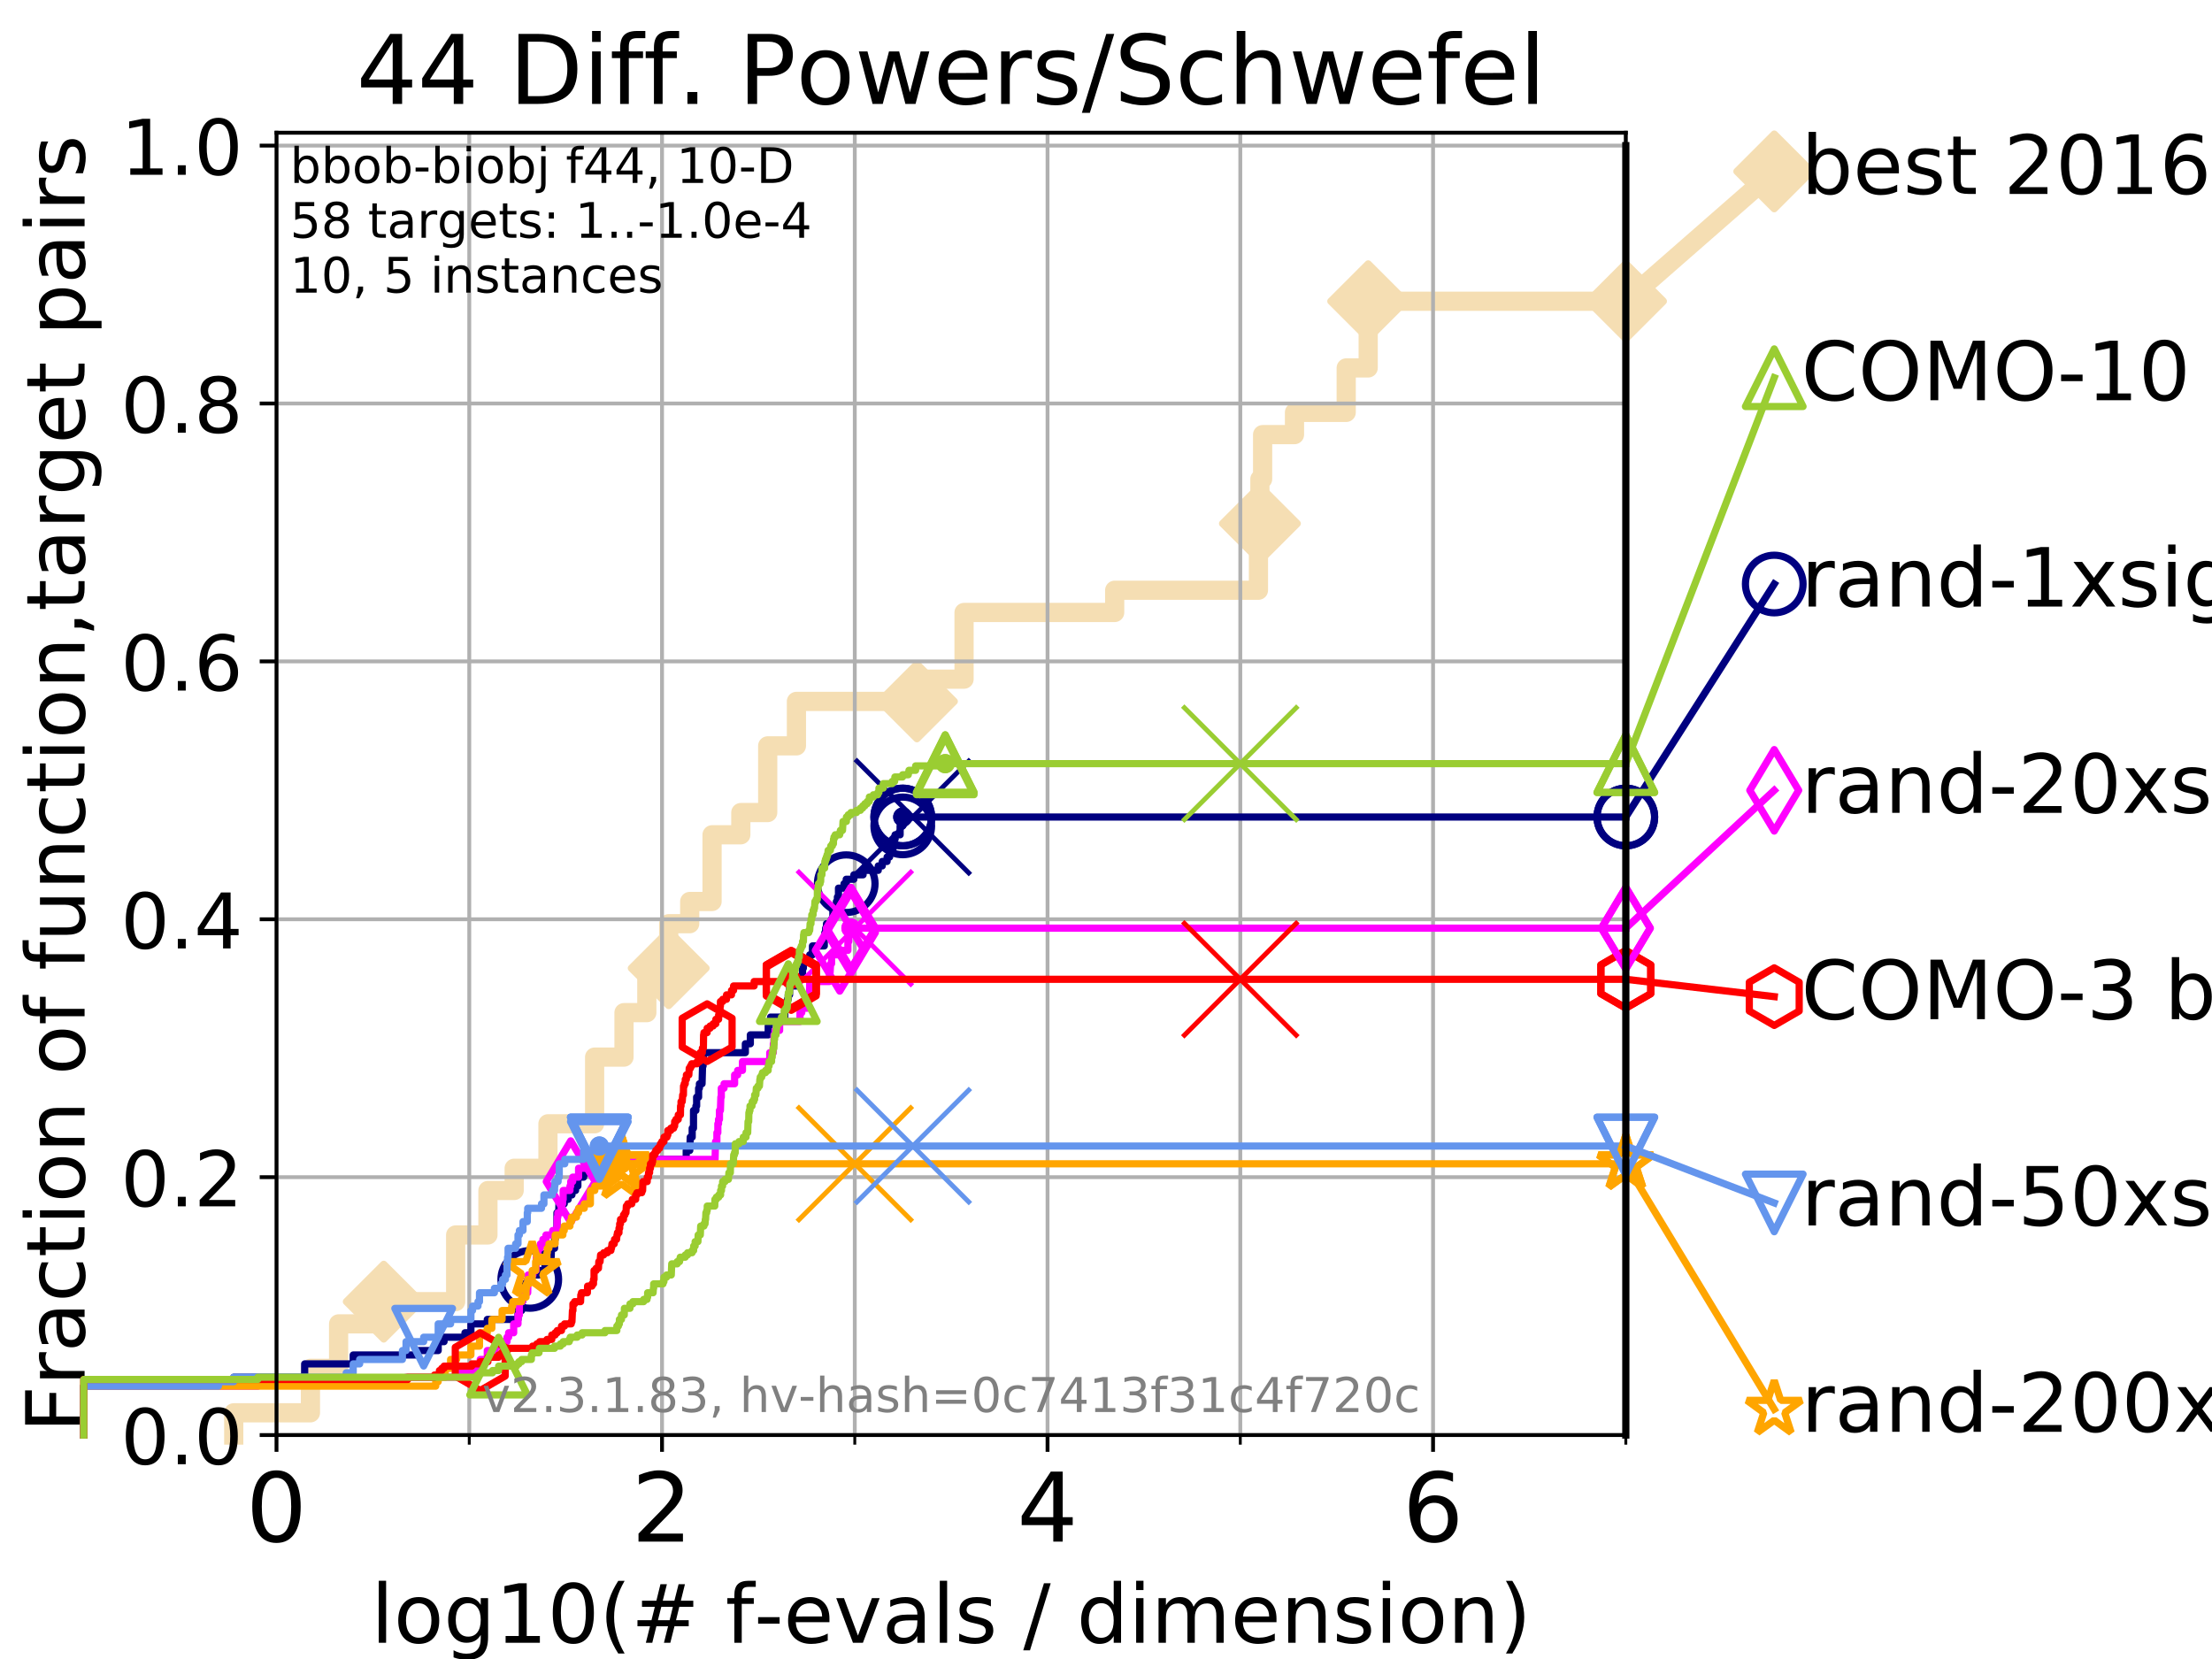 <?xml version="1.0" encoding="utf-8" standalone="no"?>
<!DOCTYPE svg PUBLIC "-//W3C//DTD SVG 1.1//EN"
  "http://www.w3.org/Graphics/SVG/1.1/DTD/svg11.dtd">
<!-- Created with matplotlib (https://matplotlib.org/) -->
<svg height="345.6pt" version="1.1" viewBox="0 0 460.8 345.6" width="460.8pt" xmlns="http://www.w3.org/2000/svg" xmlns:xlink="http://www.w3.org/1999/xlink">
 <defs>
  <style type="text/css">
*{stroke-linecap:butt;stroke-linejoin:round;}
  </style>
 </defs>
 <g id="figure_1">
  <g id="patch_1">
   <path d="M 0 345.6 
L 460.8 345.6 
L 460.8 0 
L 0 0 
z
" style="fill:#ffffff;"/>
  </g>
  <g id="axes_1">
   <g id="patch_2">
    <path d="M 57.6 298.944 
L 338.688 298.944 
L 338.688 27.648 
L 57.6 27.648 
z
" style="fill:#ffffff;"/>
   </g>
   <g id="line2d_1">
    <path d="M 48.692 298.944 
L 48.692 294.313 
L 64.671 294.313 
L 64.671 285.05 
L 70.539 285.05 
L 70.539 275.788 
L 79.939 275.788 
L 79.939 271.157 
L 94.921 271.157 
L 94.921 257.263 
L 101.647 257.263 
L 101.647 248.001 
L 107.111 248.001 
L 107.111 243.37 
L 114.148 243.37 
L 114.148 234.107 
L 123.869 234.107 
L 123.869 220.214 
L 129.991 220.214 
L 129.991 210.951 
L 134.745 210.951 
L 134.745 201.689 
L 139.301 201.689 
L 139.301 192.426 
L 143.679 192.426 
L 143.679 187.795 
L 148.335 187.795 
L 148.335 173.901 
L 154.324 173.901 
L 154.324 169.27 
L 159.927 169.27 
L 159.927 155.377 
L 165.908 155.377 
L 165.908 146.114 
L 191.014 146.114 
L 191.014 141.483 
L 200.829 141.483 
L 200.829 127.589 
L 232.209 127.589 
L 232.209 122.958 
L 262.158 122.958 
L 262.158 109.065 
L 262.46 109.065 
L 262.46 99.802 
L 263.025 99.802 
L 263.025 90.54 
L 269.666 90.54 
L 269.666 85.909 
L 280.439 85.909 
L 280.439 76.646 
L 285.018 76.646 
L 285.018 62.753 
L 338.688 62.753 
" style="fill:none;stroke:#f5deb3;stroke-linecap:square;stroke-width:4;"/>
   </g>
   <g id="line2d_2">
    <defs>
     <path d="M 0 7.778 
L 7.778 0 
L 0 -7.778 
L -7.778 0 
z
" id="m4718132abd" style="stroke:#f5deb3;stroke-linejoin:miter;stroke-width:1.5;"/>
    </defs>
    <g>
     <use style="fill:#f5deb3;stroke:#f5deb3;stroke-linejoin:miter;stroke-width:1.5;" x="79.939" xlink:href="#m4718132abd" y="271.157"/>
     <use style="fill:#f5deb3;stroke:#f5deb3;stroke-linejoin:miter;stroke-width:1.5;" x="139.301" xlink:href="#m4718132abd" y="201.689"/>
     <use style="fill:#f5deb3;stroke:#f5deb3;stroke-linejoin:miter;stroke-width:1.5;" x="191.014" xlink:href="#m4718132abd" y="146.114"/>
     <use style="fill:#f5deb3;stroke:#f5deb3;stroke-linejoin:miter;stroke-width:1.5;" x="262.46" xlink:href="#m4718132abd" y="109.065"/>
     <use style="fill:#f5deb3;stroke:#f5deb3;stroke-linejoin:miter;stroke-width:1.5;" x="285.018" xlink:href="#m4718132abd" y="62.753"/>
     <use style="fill:#f5deb3;stroke:#f5deb3;stroke-linejoin:miter;stroke-width:1.5;" x="338.688" xlink:href="#m4718132abd" y="62.753"/>
    </g>
   </g>
   <g id="line2d_3">
    <path style="fill:none;stroke:#f5deb3;stroke-linecap:square;stroke-width:4;"/>
    <g/>
   </g>
   <g id="line2d_4">
    <path d="M 338.688 62.753 
L 369.608 35.706 
" style="fill:none;stroke:#f5deb3;stroke-linecap:square;stroke-width:4;"/>
    <g>
     <use style="fill:#f5deb3;stroke:#f5deb3;stroke-linejoin:miter;stroke-width:1.5;" x="338.688" xlink:href="#m4718132abd" y="62.753"/>
     <use style="fill:#f5deb3;stroke:#f5deb3;stroke-linejoin:miter;stroke-width:1.5;" x="369.608" xlink:href="#m4718132abd" y="35.706"/>
    </g>
   </g>
   <g id="matplotlib.axis_1">
    <g id="xtick_1">
     <g id="line2d_5">
      <path clip-path="url(#pe1768919b5)" d="M 57.6 298.944 
L 57.6 27.648 
" style="fill:none;stroke:#b0b0b0;stroke-linecap:square;stroke-width:0.8;"/>
     </g>
     <g id="line2d_6">
      <defs>
       <path d="M 0 0 
L 0 3.5 
" id="m79d76355f5" style="stroke:#000000;stroke-width:0.8;"/>
      </defs>
      <g>
       <use style="stroke:#000000;stroke-width:0.8;" x="57.6" xlink:href="#m79d76355f5" y="298.944"/>
      </g>
     </g>
     <g id="text_1">
      <!-- 0 -->
      <defs>
       <path d="M 31.781 66.406 
Q 24.172 66.406 20.328 58.906 
Q 16.5 51.422 16.5 36.375 
Q 16.5 21.391 20.328 13.891 
Q 24.172 6.391 31.781 6.391 
Q 39.453 6.391 43.281 13.891 
Q 47.125 21.391 47.125 36.375 
Q 47.125 51.422 43.281 58.906 
Q 39.453 66.406 31.781 66.406 
z
M 31.781 74.219 
Q 44.047 74.219 50.516 64.516 
Q 56.984 54.828 56.984 36.375 
Q 56.984 17.969 50.516 8.266 
Q 44.047 -1.422 31.781 -1.422 
Q 19.531 -1.422 13.062 8.266 
Q 6.594 17.969 6.594 36.375 
Q 6.594 54.828 13.062 64.516 
Q 19.531 74.219 31.781 74.219 
z
" id="DejaVuSans-48"/>
      </defs>
      <g transform="translate(51.237 321.141)scale(0.2 -0.2)">
       <use xlink:href="#DejaVuSans-48"/>
      </g>
     </g>
    </g>
    <g id="xtick_2">
     <g id="line2d_7">
      <path clip-path="url(#pe1768919b5)" d="M 137.911 298.944 
L 137.911 27.648 
" style="fill:none;stroke:#b0b0b0;stroke-linecap:square;stroke-width:0.8;"/>
     </g>
     <g id="line2d_8">
      <g>
       <use style="stroke:#000000;stroke-width:0.8;" x="137.911" xlink:href="#m79d76355f5" y="298.944"/>
      </g>
     </g>
     <g id="text_2">
      <!-- 2 -->
      <defs>
       <path d="M 19.188 8.297 
L 53.609 8.297 
L 53.609 0 
L 7.328 0 
L 7.328 8.297 
Q 12.938 14.109 22.625 23.891 
Q 32.328 33.688 34.812 36.531 
Q 39.547 41.844 41.422 45.531 
Q 43.312 49.219 43.312 52.781 
Q 43.312 58.594 39.234 62.25 
Q 35.156 65.922 28.609 65.922 
Q 23.969 65.922 18.812 64.312 
Q 13.672 62.703 7.812 59.422 
L 7.812 69.391 
Q 13.766 71.781 18.938 73 
Q 24.125 74.219 28.422 74.219 
Q 39.75 74.219 46.484 68.547 
Q 53.219 62.891 53.219 53.422 
Q 53.219 48.922 51.531 44.891 
Q 49.859 40.875 45.406 35.406 
Q 44.188 33.984 37.641 27.219 
Q 31.109 20.453 19.188 8.297 
z
" id="DejaVuSans-50"/>
      </defs>
      <g transform="translate(131.548 321.141)scale(0.2 -0.2)">
       <use xlink:href="#DejaVuSans-50"/>
      </g>
     </g>
    </g>
    <g id="xtick_3">
     <g id="line2d_9">
      <path clip-path="url(#pe1768919b5)" d="M 218.222 298.944 
L 218.222 27.648 
" style="fill:none;stroke:#b0b0b0;stroke-linecap:square;stroke-width:0.8;"/>
     </g>
     <g id="line2d_10">
      <g>
       <use style="stroke:#000000;stroke-width:0.8;" x="218.222" xlink:href="#m79d76355f5" y="298.944"/>
      </g>
     </g>
     <g id="text_3">
      <!-- 4 -->
      <defs>
       <path d="M 37.797 64.312 
L 12.891 25.391 
L 37.797 25.391 
z
M 35.203 72.906 
L 47.609 72.906 
L 47.609 25.391 
L 58.016 25.391 
L 58.016 17.188 
L 47.609 17.188 
L 47.609 0 
L 37.797 0 
L 37.797 17.188 
L 4.891 17.188 
L 4.891 26.703 
z
" id="DejaVuSans-52"/>
      </defs>
      <g transform="translate(211.859 321.141)scale(0.2 -0.2)">
       <use xlink:href="#DejaVuSans-52"/>
      </g>
     </g>
    </g>
    <g id="xtick_4">
     <g id="line2d_11">
      <path clip-path="url(#pe1768919b5)" d="M 298.533 298.944 
L 298.533 27.648 
" style="fill:none;stroke:#b0b0b0;stroke-linecap:square;stroke-width:0.8;"/>
     </g>
     <g id="line2d_12">
      <g>
       <use style="stroke:#000000;stroke-width:0.8;" x="298.533" xlink:href="#m79d76355f5" y="298.944"/>
      </g>
     </g>
     <g id="text_4">
      <!-- 6 -->
      <defs>
       <path d="M 33.016 40.375 
Q 26.375 40.375 22.484 35.828 
Q 18.609 31.297 18.609 23.391 
Q 18.609 15.531 22.484 10.953 
Q 26.375 6.391 33.016 6.391 
Q 39.656 6.391 43.531 10.953 
Q 47.406 15.531 47.406 23.391 
Q 47.406 31.297 43.531 35.828 
Q 39.656 40.375 33.016 40.375 
z
M 52.594 71.297 
L 52.594 62.312 
Q 48.875 64.062 45.094 64.984 
Q 41.312 65.922 37.594 65.922 
Q 27.828 65.922 22.672 59.328 
Q 17.531 52.734 16.797 39.406 
Q 19.672 43.656 24.016 45.922 
Q 28.375 48.188 33.594 48.188 
Q 44.578 48.188 50.953 41.516 
Q 57.328 34.859 57.328 23.391 
Q 57.328 12.156 50.688 5.359 
Q 44.047 -1.422 33.016 -1.422 
Q 20.359 -1.422 13.672 8.266 
Q 6.984 17.969 6.984 36.375 
Q 6.984 53.656 15.188 63.938 
Q 23.391 74.219 37.203 74.219 
Q 40.922 74.219 44.703 73.484 
Q 48.484 72.75 52.594 71.297 
z
" id="DejaVuSans-54"/>
      </defs>
      <g transform="translate(292.17 321.141)scale(0.2 -0.2)">
       <use xlink:href="#DejaVuSans-54"/>
      </g>
     </g>
    </g>
    <g id="xtick_5">
     <g id="line2d_13">
      <path clip-path="url(#pe1768919b5)" d="M 97.755 298.944 
L 97.755 27.648 
" style="fill:none;stroke:#b0b0b0;stroke-linecap:square;stroke-width:0.8;"/>
     </g>
     <g id="line2d_14">
      <defs>
       <path d="M 0 0 
L 0 2 
" id="ma11178b41e" style="stroke:#000000;stroke-width:0.6;"/>
      </defs>
      <g>
       <use style="stroke:#000000;stroke-width:0.6;" x="97.755" xlink:href="#ma11178b41e" y="298.944"/>
      </g>
     </g>
    </g>
    <g id="xtick_6">
     <g id="line2d_15">
      <path clip-path="url(#pe1768919b5)" d="M 178.066 298.944 
L 178.066 27.648 
" style="fill:none;stroke:#b0b0b0;stroke-linecap:square;stroke-width:0.8;"/>
     </g>
     <g id="line2d_16">
      <g>
       <use style="stroke:#000000;stroke-width:0.6;" x="178.066" xlink:href="#ma11178b41e" y="298.944"/>
      </g>
     </g>
    </g>
    <g id="xtick_7">
     <g id="line2d_17">
      <path clip-path="url(#pe1768919b5)" d="M 258.377 298.944 
L 258.377 27.648 
" style="fill:none;stroke:#b0b0b0;stroke-linecap:square;stroke-width:0.8;"/>
     </g>
     <g id="line2d_18">
      <g>
       <use style="stroke:#000000;stroke-width:0.6;" x="258.377" xlink:href="#ma11178b41e" y="298.944"/>
      </g>
     </g>
    </g>
    <g id="xtick_8">
     <g id="line2d_19">
      <path clip-path="url(#pe1768919b5)" d="M 338.688 298.944 
L 338.688 27.648 
" style="fill:none;stroke:#b0b0b0;stroke-linecap:square;stroke-width:0.8;"/>
     </g>
     <g id="line2d_20">
      <g>
       <use style="stroke:#000000;stroke-width:0.6;" x="338.688" xlink:href="#ma11178b41e" y="298.944"/>
      </g>
     </g>
    </g>
    <g id="text_5">
     <!-- log10(# f-evals / dimension) -->
     <defs>
      <path d="M 9.422 75.984 
L 18.406 75.984 
L 18.406 0 
L 9.422 0 
z
" id="DejaVuSans-108"/>
      <path d="M 30.609 48.391 
Q 23.391 48.391 19.188 42.75 
Q 14.984 37.109 14.984 27.297 
Q 14.984 17.484 19.156 11.844 
Q 23.344 6.203 30.609 6.203 
Q 37.797 6.203 41.984 11.859 
Q 46.188 17.531 46.188 27.297 
Q 46.188 37.016 41.984 42.703 
Q 37.797 48.391 30.609 48.391 
z
M 30.609 56 
Q 42.328 56 49.016 48.375 
Q 55.719 40.766 55.719 27.297 
Q 55.719 13.875 49.016 6.219 
Q 42.328 -1.422 30.609 -1.422 
Q 18.844 -1.422 12.172 6.219 
Q 5.516 13.875 5.516 27.297 
Q 5.516 40.766 12.172 48.375 
Q 18.844 56 30.609 56 
z
" id="DejaVuSans-111"/>
      <path d="M 45.406 27.984 
Q 45.406 37.75 41.375 43.109 
Q 37.359 48.484 30.078 48.484 
Q 22.859 48.484 18.828 43.109 
Q 14.797 37.75 14.797 27.984 
Q 14.797 18.266 18.828 12.891 
Q 22.859 7.516 30.078 7.516 
Q 37.359 7.516 41.375 12.891 
Q 45.406 18.266 45.406 27.984 
z
M 54.391 6.781 
Q 54.391 -7.172 48.188 -13.984 
Q 42 -20.797 29.203 -20.797 
Q 24.469 -20.797 20.266 -20.094 
Q 16.062 -19.391 12.109 -17.922 
L 12.109 -9.188 
Q 16.062 -11.328 19.922 -12.344 
Q 23.781 -13.375 27.781 -13.375 
Q 36.625 -13.375 41.016 -8.766 
Q 45.406 -4.156 45.406 5.172 
L 45.406 9.625 
Q 42.625 4.781 38.281 2.391 
Q 33.938 0 27.875 0 
Q 17.828 0 11.672 7.656 
Q 5.516 15.328 5.516 27.984 
Q 5.516 40.672 11.672 48.328 
Q 17.828 56 27.875 56 
Q 33.938 56 38.281 53.609 
Q 42.625 51.219 45.406 46.391 
L 45.406 54.688 
L 54.391 54.688 
z
" id="DejaVuSans-103"/>
      <path d="M 12.406 8.297 
L 28.516 8.297 
L 28.516 63.922 
L 10.984 60.406 
L 10.984 69.391 
L 28.422 72.906 
L 38.281 72.906 
L 38.281 8.297 
L 54.391 8.297 
L 54.391 0 
L 12.406 0 
z
" id="DejaVuSans-49"/>
      <path d="M 31 75.875 
Q 24.469 64.656 21.281 53.656 
Q 18.109 42.672 18.109 31.391 
Q 18.109 20.125 21.312 9.062 
Q 24.516 -2 31 -13.188 
L 23.188 -13.188 
Q 15.875 -1.703 12.234 9.375 
Q 8.594 20.453 8.594 31.391 
Q 8.594 42.281 12.203 53.312 
Q 15.828 64.359 23.188 75.875 
z
" id="DejaVuSans-40"/>
      <path d="M 51.125 44 
L 36.922 44 
L 32.812 27.688 
L 47.125 27.688 
z
M 43.797 71.781 
L 38.719 51.516 
L 52.984 51.516 
L 58.109 71.781 
L 65.922 71.781 
L 60.891 51.516 
L 76.125 51.516 
L 76.125 44 
L 58.984 44 
L 54.984 27.688 
L 70.516 27.688 
L 70.516 20.219 
L 53.078 20.219 
L 48 0 
L 40.188 0 
L 45.219 20.219 
L 30.906 20.219 
L 25.875 0 
L 18.016 0 
L 23.094 20.219 
L 7.719 20.219 
L 7.719 27.688 
L 24.906 27.688 
L 29 44 
L 13.281 44 
L 13.281 51.516 
L 30.906 51.516 
L 35.891 71.781 
z
" id="DejaVuSans-35"/>
      <path id="DejaVuSans-32"/>
      <path d="M 37.109 75.984 
L 37.109 68.5 
L 28.516 68.5 
Q 23.688 68.5 21.797 66.547 
Q 19.922 64.594 19.922 59.516 
L 19.922 54.688 
L 34.719 54.688 
L 34.719 47.703 
L 19.922 47.703 
L 19.922 0 
L 10.891 0 
L 10.891 47.703 
L 2.297 47.703 
L 2.297 54.688 
L 10.891 54.688 
L 10.891 58.5 
Q 10.891 67.625 15.141 71.797 
Q 19.391 75.984 28.609 75.984 
z
" id="DejaVuSans-102"/>
      <path d="M 4.891 31.391 
L 31.203 31.391 
L 31.203 23.391 
L 4.891 23.391 
z
" id="DejaVuSans-45"/>
      <path d="M 56.203 29.594 
L 56.203 25.203 
L 14.891 25.203 
Q 15.484 15.922 20.484 11.062 
Q 25.484 6.203 34.422 6.203 
Q 39.594 6.203 44.453 7.469 
Q 49.312 8.734 54.109 11.281 
L 54.109 2.781 
Q 49.266 0.734 44.188 -0.344 
Q 39.109 -1.422 33.891 -1.422 
Q 20.797 -1.422 13.156 6.188 
Q 5.516 13.812 5.516 26.812 
Q 5.516 40.234 12.766 48.109 
Q 20.016 56 32.328 56 
Q 43.359 56 49.781 48.891 
Q 56.203 41.797 56.203 29.594 
z
M 47.219 32.234 
Q 47.125 39.594 43.094 43.984 
Q 39.062 48.391 32.422 48.391 
Q 24.906 48.391 20.391 44.141 
Q 15.875 39.891 15.188 32.172 
z
" id="DejaVuSans-101"/>
      <path d="M 2.984 54.688 
L 12.5 54.688 
L 29.594 8.797 
L 46.688 54.688 
L 56.203 54.688 
L 35.688 0 
L 23.484 0 
z
" id="DejaVuSans-118"/>
      <path d="M 34.281 27.484 
Q 23.391 27.484 19.188 25 
Q 14.984 22.516 14.984 16.5 
Q 14.984 11.719 18.141 8.906 
Q 21.297 6.109 26.703 6.109 
Q 34.188 6.109 38.703 11.406 
Q 43.219 16.703 43.219 25.484 
L 43.219 27.484 
z
M 52.203 31.203 
L 52.203 0 
L 43.219 0 
L 43.219 8.297 
Q 40.141 3.328 35.547 0.953 
Q 30.953 -1.422 24.312 -1.422 
Q 15.922 -1.422 10.953 3.297 
Q 6 8.016 6 15.922 
Q 6 25.141 12.172 29.828 
Q 18.359 34.516 30.609 34.516 
L 43.219 34.516 
L 43.219 35.406 
Q 43.219 41.609 39.141 45 
Q 35.062 48.391 27.688 48.391 
Q 23 48.391 18.547 47.266 
Q 14.109 46.141 10.016 43.891 
L 10.016 52.203 
Q 14.938 54.109 19.578 55.047 
Q 24.219 56 28.609 56 
Q 40.484 56 46.344 49.844 
Q 52.203 43.703 52.203 31.203 
z
" id="DejaVuSans-97"/>
      <path d="M 44.281 53.078 
L 44.281 44.578 
Q 40.484 46.531 36.375 47.5 
Q 32.281 48.484 27.875 48.484 
Q 21.188 48.484 17.844 46.438 
Q 14.5 44.391 14.5 40.281 
Q 14.5 37.156 16.891 35.375 
Q 19.281 33.594 26.516 31.984 
L 29.594 31.297 
Q 39.156 29.25 43.188 25.516 
Q 47.219 21.781 47.219 15.094 
Q 47.219 7.469 41.188 3.016 
Q 35.156 -1.422 24.609 -1.422 
Q 20.219 -1.422 15.453 -0.562 
Q 10.688 0.297 5.422 2 
L 5.422 11.281 
Q 10.406 8.688 15.234 7.391 
Q 20.062 6.109 24.812 6.109 
Q 31.156 6.109 34.562 8.281 
Q 37.984 10.453 37.984 14.406 
Q 37.984 18.062 35.516 20.016 
Q 33.062 21.969 24.703 23.781 
L 21.578 24.516 
Q 13.234 26.266 9.516 29.906 
Q 5.812 33.547 5.812 39.891 
Q 5.812 47.609 11.281 51.797 
Q 16.75 56 26.812 56 
Q 31.781 56 36.172 55.266 
Q 40.578 54.547 44.281 53.078 
z
" id="DejaVuSans-115"/>
      <path d="M 25.391 72.906 
L 33.688 72.906 
L 8.297 -9.281 
L 0 -9.281 
z
" id="DejaVuSans-47"/>
      <path d="M 45.406 46.391 
L 45.406 75.984 
L 54.391 75.984 
L 54.391 0 
L 45.406 0 
L 45.406 8.203 
Q 42.578 3.328 38.25 0.953 
Q 33.938 -1.422 27.875 -1.422 
Q 17.969 -1.422 11.734 6.484 
Q 5.516 14.406 5.516 27.297 
Q 5.516 40.188 11.734 48.094 
Q 17.969 56 27.875 56 
Q 33.938 56 38.25 53.625 
Q 42.578 51.266 45.406 46.391 
z
M 14.797 27.297 
Q 14.797 17.391 18.875 11.75 
Q 22.953 6.109 30.078 6.109 
Q 37.203 6.109 41.297 11.75 
Q 45.406 17.391 45.406 27.297 
Q 45.406 37.203 41.297 42.844 
Q 37.203 48.484 30.078 48.484 
Q 22.953 48.484 18.875 42.844 
Q 14.797 37.203 14.797 27.297 
z
" id="DejaVuSans-100"/>
      <path d="M 9.422 54.688 
L 18.406 54.688 
L 18.406 0 
L 9.422 0 
z
M 9.422 75.984 
L 18.406 75.984 
L 18.406 64.594 
L 9.422 64.594 
z
" id="DejaVuSans-105"/>
      <path d="M 52 44.188 
Q 55.375 50.25 60.062 53.125 
Q 64.75 56 71.094 56 
Q 79.641 56 84.281 50.016 
Q 88.922 44.047 88.922 33.016 
L 88.922 0 
L 79.891 0 
L 79.891 32.719 
Q 79.891 40.578 77.094 44.375 
Q 74.312 48.188 68.609 48.188 
Q 61.625 48.188 57.562 43.547 
Q 53.516 38.922 53.516 30.906 
L 53.516 0 
L 44.484 0 
L 44.484 32.719 
Q 44.484 40.625 41.703 44.406 
Q 38.922 48.188 33.109 48.188 
Q 26.219 48.188 22.156 43.531 
Q 18.109 38.875 18.109 30.906 
L 18.109 0 
L 9.078 0 
L 9.078 54.688 
L 18.109 54.688 
L 18.109 46.188 
Q 21.188 51.219 25.484 53.609 
Q 29.781 56 35.688 56 
Q 41.656 56 45.828 52.969 
Q 50 49.953 52 44.188 
z
" id="DejaVuSans-109"/>
      <path d="M 54.891 33.016 
L 54.891 0 
L 45.906 0 
L 45.906 32.719 
Q 45.906 40.484 42.875 44.328 
Q 39.844 48.188 33.797 48.188 
Q 26.516 48.188 22.312 43.547 
Q 18.109 38.922 18.109 30.906 
L 18.109 0 
L 9.078 0 
L 9.078 54.688 
L 18.109 54.688 
L 18.109 46.188 
Q 21.344 51.125 25.703 53.562 
Q 30.078 56 35.797 56 
Q 45.219 56 50.047 50.172 
Q 54.891 44.344 54.891 33.016 
z
" id="DejaVuSans-110"/>
      <path d="M 8.016 75.875 
L 15.828 75.875 
Q 23.141 64.359 26.781 53.312 
Q 30.422 42.281 30.422 31.391 
Q 30.422 20.453 26.781 9.375 
Q 23.141 -1.703 15.828 -13.188 
L 8.016 -13.188 
Q 14.5 -2 17.703 9.062 
Q 20.906 20.125 20.906 31.391 
Q 20.906 42.672 17.703 53.656 
Q 14.5 64.656 8.016 75.875 
z
" id="DejaVuSans-41"/>
     </defs>
     <g transform="translate(77.303 342.218)scale(0.17 -0.17)">
      <use xlink:href="#DejaVuSans-108"/>
      <use x="27.783" xlink:href="#DejaVuSans-111"/>
      <use x="88.965" xlink:href="#DejaVuSans-103"/>
      <use x="152.441" xlink:href="#DejaVuSans-49"/>
      <use x="216.064" xlink:href="#DejaVuSans-48"/>
      <use x="279.688" xlink:href="#DejaVuSans-40"/>
      <use x="318.701" xlink:href="#DejaVuSans-35"/>
      <use x="402.49" xlink:href="#DejaVuSans-32"/>
      <use x="434.277" xlink:href="#DejaVuSans-102"/>
      <use x="469.404" xlink:href="#DejaVuSans-45"/>
      <use x="505.488" xlink:href="#DejaVuSans-101"/>
      <use x="567.012" xlink:href="#DejaVuSans-118"/>
      <use x="626.191" xlink:href="#DejaVuSans-97"/>
      <use x="687.471" xlink:href="#DejaVuSans-108"/>
      <use x="715.254" xlink:href="#DejaVuSans-115"/>
      <use x="767.354" xlink:href="#DejaVuSans-32"/>
      <use x="799.141" xlink:href="#DejaVuSans-47"/>
      <use x="832.832" xlink:href="#DejaVuSans-32"/>
      <use x="864.619" xlink:href="#DejaVuSans-100"/>
      <use x="928.096" xlink:href="#DejaVuSans-105"/>
      <use x="955.879" xlink:href="#DejaVuSans-109"/>
      <use x="1053.291" xlink:href="#DejaVuSans-101"/>
      <use x="1114.814" xlink:href="#DejaVuSans-110"/>
      <use x="1178.193" xlink:href="#DejaVuSans-115"/>
      <use x="1230.293" xlink:href="#DejaVuSans-105"/>
      <use x="1258.076" xlink:href="#DejaVuSans-111"/>
      <use x="1319.258" xlink:href="#DejaVuSans-110"/>
      <use x="1382.637" xlink:href="#DejaVuSans-41"/>
     </g>
    </g>
   </g>
   <g id="matplotlib.axis_2">
    <g id="ytick_1">
     <g id="line2d_21">
      <path clip-path="url(#pe1768919b5)" d="M 57.6 298.944 
L 338.688 298.944 
" style="fill:none;stroke:#b0b0b0;stroke-linecap:square;stroke-width:0.8;"/>
     </g>
     <g id="line2d_22">
      <defs>
       <path d="M 0 0 
L -3.5 0 
" id="mf928448e70" style="stroke:#000000;stroke-width:0.8;"/>
      </defs>
      <g>
       <use style="stroke:#000000;stroke-width:0.8;" x="57.6" xlink:href="#mf928448e70" y="298.944"/>
      </g>
     </g>
     <g id="text_6">
      <!-- 0.0 -->
      <defs>
       <path d="M 10.688 12.406 
L 21 12.406 
L 21 0 
L 10.688 0 
z
" id="DejaVuSans-46"/>
      </defs>
      <g transform="translate(25.155 305.023)scale(0.16 -0.16)">
       <use xlink:href="#DejaVuSans-48"/>
       <use x="63.623" xlink:href="#DejaVuSans-46"/>
       <use x="95.41" xlink:href="#DejaVuSans-48"/>
      </g>
     </g>
    </g>
    <g id="ytick_2">
     <g id="line2d_23">
      <path clip-path="url(#pe1768919b5)" d="M 57.6 245.222 
L 338.688 245.222 
" style="fill:none;stroke:#b0b0b0;stroke-linecap:square;stroke-width:0.8;"/>
     </g>
     <g id="line2d_24">
      <g>
       <use style="stroke:#000000;stroke-width:0.8;" x="57.6" xlink:href="#mf928448e70" y="245.222"/>
      </g>
     </g>
     <g id="text_7">
      <!-- 0.2 -->
      <g transform="translate(25.155 251.301)scale(0.16 -0.16)">
       <use xlink:href="#DejaVuSans-48"/>
       <use x="63.623" xlink:href="#DejaVuSans-46"/>
       <use x="95.41" xlink:href="#DejaVuSans-50"/>
      </g>
     </g>
    </g>
    <g id="ytick_3">
     <g id="line2d_25">
      <path clip-path="url(#pe1768919b5)" d="M 57.6 191.5 
L 338.688 191.5 
" style="fill:none;stroke:#b0b0b0;stroke-linecap:square;stroke-width:0.8;"/>
     </g>
     <g id="line2d_26">
      <g>
       <use style="stroke:#000000;stroke-width:0.8;" x="57.6" xlink:href="#mf928448e70" y="191.5"/>
      </g>
     </g>
     <g id="text_8">
      <!-- 0.4 -->
      <g transform="translate(25.155 197.579)scale(0.16 -0.16)">
       <use xlink:href="#DejaVuSans-48"/>
       <use x="63.623" xlink:href="#DejaVuSans-46"/>
       <use x="95.41" xlink:href="#DejaVuSans-52"/>
      </g>
     </g>
    </g>
    <g id="ytick_4">
     <g id="line2d_27">
      <path clip-path="url(#pe1768919b5)" d="M 57.6 137.778 
L 338.688 137.778 
" style="fill:none;stroke:#b0b0b0;stroke-linecap:square;stroke-width:0.8;"/>
     </g>
     <g id="line2d_28">
      <g>
       <use style="stroke:#000000;stroke-width:0.8;" x="57.6" xlink:href="#mf928448e70" y="137.778"/>
      </g>
     </g>
     <g id="text_9">
      <!-- 0.6 -->
      <g transform="translate(25.155 143.857)scale(0.16 -0.16)">
       <use xlink:href="#DejaVuSans-48"/>
       <use x="63.623" xlink:href="#DejaVuSans-46"/>
       <use x="95.41" xlink:href="#DejaVuSans-54"/>
      </g>
     </g>
    </g>
    <g id="ytick_5">
     <g id="line2d_29">
      <path clip-path="url(#pe1768919b5)" d="M 57.6 84.056 
L 338.688 84.056 
" style="fill:none;stroke:#b0b0b0;stroke-linecap:square;stroke-width:0.8;"/>
     </g>
     <g id="line2d_30">
      <g>
       <use style="stroke:#000000;stroke-width:0.8;" x="57.6" xlink:href="#mf928448e70" y="84.056"/>
      </g>
     </g>
     <g id="text_10">
      <!-- 0.8 -->
      <defs>
       <path d="M 31.781 34.625 
Q 24.75 34.625 20.719 30.859 
Q 16.703 27.094 16.703 20.516 
Q 16.703 13.922 20.719 10.156 
Q 24.75 6.391 31.781 6.391 
Q 38.812 6.391 42.859 10.172 
Q 46.922 13.969 46.922 20.516 
Q 46.922 27.094 42.891 30.859 
Q 38.875 34.625 31.781 34.625 
z
M 21.922 38.812 
Q 15.578 40.375 12.031 44.719 
Q 8.5 49.078 8.5 55.328 
Q 8.5 64.062 14.719 69.141 
Q 20.953 74.219 31.781 74.219 
Q 42.672 74.219 48.875 69.141 
Q 55.078 64.062 55.078 55.328 
Q 55.078 49.078 51.531 44.719 
Q 48 40.375 41.703 38.812 
Q 48.828 37.156 52.797 32.312 
Q 56.781 27.484 56.781 20.516 
Q 56.781 9.906 50.312 4.234 
Q 43.844 -1.422 31.781 -1.422 
Q 19.734 -1.422 13.25 4.234 
Q 6.781 9.906 6.781 20.516 
Q 6.781 27.484 10.781 32.312 
Q 14.797 37.156 21.922 38.812 
z
M 18.312 54.391 
Q 18.312 48.734 21.844 45.562 
Q 25.391 42.391 31.781 42.391 
Q 38.141 42.391 41.719 45.562 
Q 45.312 48.734 45.312 54.391 
Q 45.312 60.062 41.719 63.234 
Q 38.141 66.406 31.781 66.406 
Q 25.391 66.406 21.844 63.234 
Q 18.312 60.062 18.312 54.391 
z
" id="DejaVuSans-56"/>
      </defs>
      <g transform="translate(25.155 90.135)scale(0.16 -0.16)">
       <use xlink:href="#DejaVuSans-48"/>
       <use x="63.623" xlink:href="#DejaVuSans-46"/>
       <use x="95.41" xlink:href="#DejaVuSans-56"/>
      </g>
     </g>
    </g>
    <g id="ytick_6">
     <g id="line2d_31">
      <path clip-path="url(#pe1768919b5)" d="M 57.6 30.334 
L 338.688 30.334 
" style="fill:none;stroke:#b0b0b0;stroke-linecap:square;stroke-width:0.8;"/>
     </g>
     <g id="line2d_32">
      <g>
       <use style="stroke:#000000;stroke-width:0.8;" x="57.6" xlink:href="#mf928448e70" y="30.334"/>
      </g>
     </g>
     <g id="text_11">
      <!-- 1.0 -->
      <g transform="translate(25.155 36.413)scale(0.16 -0.16)">
       <use xlink:href="#DejaVuSans-49"/>
       <use x="63.623" xlink:href="#DejaVuSans-46"/>
       <use x="95.41" xlink:href="#DejaVuSans-48"/>
      </g>
     </g>
    </g>
    <g id="text_12">
     <!-- Fraction of function,target pairs -->
     <defs>
      <path d="M 9.812 72.906 
L 51.703 72.906 
L 51.703 64.594 
L 19.672 64.594 
L 19.672 43.109 
L 48.578 43.109 
L 48.578 34.812 
L 19.672 34.812 
L 19.672 0 
L 9.812 0 
z
" id="DejaVuSans-70"/>
      <path d="M 41.109 46.297 
Q 39.594 47.172 37.812 47.578 
Q 36.031 48 33.891 48 
Q 26.266 48 22.188 43.047 
Q 18.109 38.094 18.109 28.812 
L 18.109 0 
L 9.078 0 
L 9.078 54.688 
L 18.109 54.688 
L 18.109 46.188 
Q 20.953 51.172 25.484 53.578 
Q 30.031 56 36.531 56 
Q 37.453 56 38.578 55.875 
Q 39.703 55.766 41.062 55.516 
z
" id="DejaVuSans-114"/>
      <path d="M 48.781 52.594 
L 48.781 44.188 
Q 44.969 46.297 41.141 47.344 
Q 37.312 48.391 33.406 48.391 
Q 24.656 48.391 19.812 42.844 
Q 14.984 37.312 14.984 27.297 
Q 14.984 17.281 19.812 11.734 
Q 24.656 6.203 33.406 6.203 
Q 37.312 6.203 41.141 7.25 
Q 44.969 8.297 48.781 10.406 
L 48.781 2.094 
Q 45.016 0.344 40.984 -0.531 
Q 36.969 -1.422 32.422 -1.422 
Q 20.062 -1.422 12.781 6.344 
Q 5.516 14.109 5.516 27.297 
Q 5.516 40.672 12.859 48.328 
Q 20.219 56 33.016 56 
Q 37.156 56 41.109 55.141 
Q 45.062 54.297 48.781 52.594 
z
" id="DejaVuSans-99"/>
      <path d="M 18.312 70.219 
L 18.312 54.688 
L 36.812 54.688 
L 36.812 47.703 
L 18.312 47.703 
L 18.312 18.016 
Q 18.312 11.328 20.141 9.422 
Q 21.969 7.516 27.594 7.516 
L 36.812 7.516 
L 36.812 0 
L 27.594 0 
Q 17.188 0 13.234 3.875 
Q 9.281 7.766 9.281 18.016 
L 9.281 47.703 
L 2.688 47.703 
L 2.688 54.688 
L 9.281 54.688 
L 9.281 70.219 
z
" id="DejaVuSans-116"/>
      <path d="M 8.5 21.578 
L 8.5 54.688 
L 17.484 54.688 
L 17.484 21.922 
Q 17.484 14.156 20.5 10.266 
Q 23.531 6.391 29.594 6.391 
Q 36.859 6.391 41.078 11.031 
Q 45.312 15.672 45.312 23.688 
L 45.312 54.688 
L 54.297 54.688 
L 54.297 0 
L 45.312 0 
L 45.312 8.406 
Q 42.047 3.422 37.719 1 
Q 33.406 -1.422 27.688 -1.422 
Q 18.266 -1.422 13.375 4.438 
Q 8.5 10.297 8.5 21.578 
z
M 31.109 56 
z
" id="DejaVuSans-117"/>
      <path d="M 11.719 12.406 
L 22.016 12.406 
L 22.016 4 
L 14.016 -11.625 
L 7.719 -11.625 
L 11.719 4 
z
" id="DejaVuSans-44"/>
      <path d="M 18.109 8.203 
L 18.109 -20.797 
L 9.078 -20.797 
L 9.078 54.688 
L 18.109 54.688 
L 18.109 46.391 
Q 20.953 51.266 25.266 53.625 
Q 29.594 56 35.594 56 
Q 45.562 56 51.781 48.094 
Q 58.016 40.188 58.016 27.297 
Q 58.016 14.406 51.781 6.484 
Q 45.562 -1.422 35.594 -1.422 
Q 29.594 -1.422 25.266 0.953 
Q 20.953 3.328 18.109 8.203 
z
M 48.688 27.297 
Q 48.688 37.203 44.609 42.844 
Q 40.531 48.484 33.406 48.484 
Q 26.266 48.484 22.188 42.844 
Q 18.109 37.203 18.109 27.297 
Q 18.109 17.391 22.188 11.75 
Q 26.266 6.109 33.406 6.109 
Q 40.531 6.109 44.609 11.75 
Q 48.688 17.391 48.688 27.297 
z
" id="DejaVuSans-112"/>
     </defs>
     <g transform="translate(17.62 298.435)rotate(-90)scale(0.17 -0.17)">
      <use xlink:href="#DejaVuSans-70"/>
      <use x="57.41" xlink:href="#DejaVuSans-114"/>
      <use x="98.523" xlink:href="#DejaVuSans-97"/>
      <use x="159.803" xlink:href="#DejaVuSans-99"/>
      <use x="214.783" xlink:href="#DejaVuSans-116"/>
      <use x="253.992" xlink:href="#DejaVuSans-105"/>
      <use x="281.775" xlink:href="#DejaVuSans-111"/>
      <use x="342.957" xlink:href="#DejaVuSans-110"/>
      <use x="406.336" xlink:href="#DejaVuSans-32"/>
      <use x="438.123" xlink:href="#DejaVuSans-111"/>
      <use x="499.305" xlink:href="#DejaVuSans-102"/>
      <use x="534.51" xlink:href="#DejaVuSans-32"/>
      <use x="566.297" xlink:href="#DejaVuSans-102"/>
      <use x="601.502" xlink:href="#DejaVuSans-117"/>
      <use x="664.881" xlink:href="#DejaVuSans-110"/>
      <use x="728.26" xlink:href="#DejaVuSans-99"/>
      <use x="783.24" xlink:href="#DejaVuSans-116"/>
      <use x="822.449" xlink:href="#DejaVuSans-105"/>
      <use x="850.232" xlink:href="#DejaVuSans-111"/>
      <use x="911.414" xlink:href="#DejaVuSans-110"/>
      <use x="974.793" xlink:href="#DejaVuSans-44"/>
      <use x="1006.58" xlink:href="#DejaVuSans-116"/>
      <use x="1045.789" xlink:href="#DejaVuSans-97"/>
      <use x="1107.068" xlink:href="#DejaVuSans-114"/>
      <use x="1148.166" xlink:href="#DejaVuSans-103"/>
      <use x="1211.643" xlink:href="#DejaVuSans-101"/>
      <use x="1273.166" xlink:href="#DejaVuSans-116"/>
      <use x="1312.375" xlink:href="#DejaVuSans-32"/>
      <use x="1344.162" xlink:href="#DejaVuSans-112"/>
      <use x="1407.639" xlink:href="#DejaVuSans-97"/>
      <use x="1468.918" xlink:href="#DejaVuSans-105"/>
      <use x="1496.701" xlink:href="#DejaVuSans-114"/>
      <use x="1537.814" xlink:href="#DejaVuSans-115"/>
     </g>
    </g>
   </g>
   <g id="line2d_33">
    <defs>
     <path d="M 0 1.5 
C 0.398 1.5 0.779 1.342 1.061 1.061 
C 1.342 0.779 1.5 0.398 1.5 0 
C 1.5 -0.398 1.342 -0.779 1.061 -1.061 
C 0.779 -1.342 0.398 -1.5 0 -1.5 
C -0.398 -1.5 -0.779 -1.342 -1.061 -1.061 
C -1.342 -0.779 -1.5 -0.398 -1.5 0 
C -1.5 0.398 -1.342 0.779 -1.061 1.061 
C -0.779 1.342 -0.398 1.5 0 1.5 
z
" id="m365d2c1576" style="stroke:#f5deb3;"/>
    </defs>
    <g>
     <use style="fill:#f5deb3;stroke:#f5deb3;" x="285.018" xlink:href="#m365d2c1576" y="62.753"/>
     <use style="fill:#f5deb3;stroke:#f5deb3;" x="285.018" xlink:href="#m365d2c1576" y="62.753"/>
    </g>
   </g>
   <g id="line2d_34">
    <defs>
     <path d="M 0 1.5 
C 0.398 1.5 0.779 1.342 1.061 1.061 
C 1.342 0.779 1.5 0.398 1.5 0 
C 1.5 -0.398 1.342 -0.779 1.061 -1.061 
C 0.779 -1.342 0.398 -1.5 0 -1.5 
C -0.398 -1.5 -0.779 -1.342 -1.061 -1.061 
C -1.342 -0.779 -1.5 -0.398 -1.5 0 
C -1.5 0.398 -1.342 0.779 -1.061 1.061 
C -0.779 1.342 -0.398 1.5 0 1.5 
z
" id="m2a98f42acd" style="stroke:#000080;"/>
    </defs>
    <g>
     <use style="fill:#000080;stroke:#000080;" x="188.061" xlink:href="#m2a98f42acd" y="170.196"/>
     <use style="fill:#000080;stroke:#000080;" x="188.061" xlink:href="#m2a98f42acd" y="170.196"/>
    </g>
   </g>
   <g id="line2d_35">
    <path d="M 17.445 298.944 
L 17.445 288.755 
L 41.621 288.755 
L 41.621 287.829 
L 48.692 287.829 
L 48.692 286.903 
L 63.468 286.903 
L 63.468 284.124 
L 73.579 284.124 
L 73.579 282.272 
L 86.684 282.272 
L 86.684 281.345 
L 91.284 281.345 
L 91.284 279.493 
L 92.504 279.493 
L 92.504 278.567 
L 96.861 278.567 
L 96.861 277.64 
L 98.101 277.64 
L 98.101 275.788 
L 101.507 275.788 
L 101.507 274.862 
L 107.909 274.862 
L 107.909 273.009 
L 108.671 273.009 
L 108.671 271.157 
L 108.857 271.157 
L 108.857 268.378 
L 109.132 268.378 
L 109.132 267.452 
L 109.93 267.452 
L 109.93 266.526 
L 110.359 266.526 
L 110.359 265.599 
L 112.281 265.599 
L 112.281 264.673 
L 113.524 264.673 
L 113.524 263.747 
L 114.284 263.747 
L 114.284 261.894 
L 114.817 261.894 
L 114.882 260.042 
L 115.523 260.042 
L 115.523 258.189 
L 115.649 258.189 
L 115.649 256.337 
L 116.02 256.337 
L 116.02 252.632 
L 116.383 252.632 
L 116.443 250.779 
L 117.542 250.779 
L 117.542 249.853 
L 118.364 249.853 
L 118.364 248.927 
L 119.148 248.927 
L 119.148 248.001 
L 119.899 248.001 
L 119.899 247.075 
L 120.382 247.075 
L 120.382 245.222 
L 121.579 245.222 
L 121.579 244.296 
L 122.948 244.296 
L 122.948 243.37 
L 124.331 243.37 
L 124.331 242.443 
L 124.482 242.443 
L 124.482 241.517 
L 142.95 241.517 
L 142.95 239.665 
L 143.691 239.665 
L 143.791 236.886 
L 144.197 236.886 
L 144.197 235.033 
L 144.463 235.033 
L 144.475 231.328 
L 144.97 231.328 
L 144.97 230.402 
L 145.121 230.402 
L 145.121 228.55 
L 145.531 228.55 
L 145.531 226.697 
L 145.699 226.697 
L 145.699 225.771 
L 146.249 225.771 
L 146.356 222.066 
L 146.463 222.066 
L 146.549 219.287 
L 155.271 219.287 
L 155.271 217.435 
L 156.309 217.435 
L 156.309 215.582 
L 160.03 215.582 
L 160.03 213.73 
L 160.264 213.73 
L 160.264 212.804 
L 160.528 212.804 
L 160.528 211.877 
L 163.493 211.877 
L 163.493 210.025 
L 164.032 210.025 
L 164.032 208.172 
L 164.207 208.172 
L 164.207 207.246 
L 164.482 207.246 
L 164.482 205.394 
L 165.982 205.394 
L 165.982 203.541 
L 167.184 203.541 
L 167.184 201.689 
L 167.353 201.689 
L 167.449 199.836 
L 168.681 199.836 
L 168.681 198.91 
L 169.248 198.91 
L 169.248 197.057 
L 171.714 197.057 
L 171.714 195.205 
L 171.829 195.205 
L 171.829 194.279 
L 171.997 194.279 
L 171.997 193.353 
L 172.169 193.353 
L 172.169 192.426 
L 173.202 192.426 
L 173.202 191.5 
L 173.504 191.5 
L 173.504 189.648 
L 174.092 189.648 
L 174.092 188.721 
L 174.236 188.721 
L 174.236 187.795 
L 174.445 187.795 
L 174.445 186.869 
L 174.671 186.869 
L 174.671 185.016 
L 175.829 185.016 
L 175.829 184.09 
L 176.283 184.09 
L 176.283 183.164 
L 177.872 183.164 
L 177.872 182.238 
L 179.798 182.238 
L 179.798 181.311 
L 182.958 181.311 
L 182.958 180.385 
L 183.79 180.385 
L 183.79 179.459 
L 184.798 179.459 
L 184.798 178.533 
L 185.319 178.533 
L 185.319 176.68 
L 186.088 176.68 
L 186.088 174.828 
L 186.468 174.828 
L 186.468 173.901 
L 187.51 173.901 
L 187.51 172.049 
L 188.061 172.049 
L 188.061 170.196 
L 338.688 170.196 
L 338.688 170.196 
" style="fill:none;stroke:#000080;stroke-linecap:square;stroke-width:1.5;"/>
   </g>
   <g id="line2d_36">
    <defs>
     <path d="M 0 6 
C 1.591 6 3.117 5.368 4.243 4.243 
C 5.368 3.117 6 1.591 6 0 
C 6 -1.591 5.368 -3.117 4.243 -4.243 
C 3.117 -5.368 1.591 -6 0 -6 
C -1.591 -6 -3.117 -5.368 -4.243 -4.243 
C -5.368 -3.117 -6 -1.591 -6 0 
C -6 1.591 -5.368 3.117 -4.243 4.243 
C -3.117 5.368 -1.591 6 0 6 
z
" id="m4864ca269c" style="stroke:#000080;stroke-width:1.5;"/>
    </defs>
    <g>
     <use style="fill-opacity:0;stroke:#000080;stroke-width:1.5;" x="110.359" xlink:href="#m4864ca269c" y="266.526"/>
     <use style="fill-opacity:0;stroke:#000080;stroke-width:1.5;" x="176.283" xlink:href="#m4864ca269c" y="184.09"/>
     <use style="fill-opacity:0;stroke:#000080;stroke-width:1.5;" x="188.061" xlink:href="#m4864ca269c" y="172.049"/>
     <use style="fill-opacity:0;stroke:#000080;stroke-width:1.5;" x="188.061" xlink:href="#m4864ca269c" y="170.196"/>
     <use style="fill-opacity:0;stroke:#000080;stroke-width:1.5;" x="188.061" xlink:href="#m4864ca269c" y="170.196"/>
     <use style="fill-opacity:0;stroke:#000080;stroke-width:1.5;" x="338.688" xlink:href="#m4864ca269c" y="170.196"/>
    </g>
   </g>
   <g id="line2d_37">
    <path style="fill:none;stroke:#000080;stroke-linecap:square;stroke-width:1.5;"/>
    <g/>
   </g>
   <g id="line2d_38">
    <path clip-path="url(#pe1768919b5)" d="M 190.159 170.196 
" style="fill:none;stroke:#000080;stroke-linecap:square;stroke-width:1.5;"/>
    <defs>
     <path d="M -12 12 
L 12 -12 
M -12 -12 
L 12 12 
" id="m2597837cc4" style="stroke:#000080;"/>
    </defs>
    <g clip-path="url(#pe1768919b5)">
     <use style="fill:#000080;stroke:#000080;" x="190.159" xlink:href="#m2597837cc4" y="170.196"/>
    </g>
   </g>
   <g id="line2d_39">
    <defs>
     <path d="M 0 1.5 
C 0.398 1.5 0.779 1.342 1.061 1.061 
C 1.342 0.779 1.5 0.398 1.5 0 
C 1.5 -0.398 1.342 -0.779 1.061 -1.061 
C 0.779 -1.342 0.398 -1.5 0 -1.5 
C -0.398 -1.5 -0.779 -1.342 -1.061 -1.061 
C -1.342 -0.779 -1.5 -0.398 -1.5 0 
C -1.5 0.398 -1.342 0.779 -1.061 1.061 
C -0.779 1.342 -0.398 1.5 0 1.5 
z
" id="m5779c40384" style="stroke:#ff00ff;"/>
    </defs>
    <g>
     <use style="fill:#ff00ff;stroke:#ff00ff;" x="177.267" xlink:href="#m5779c40384" y="193.353"/>
     <use style="fill:#ff00ff;stroke:#ff00ff;" x="177.267" xlink:href="#m5779c40384" y="193.353"/>
    </g>
   </g>
   <g id="line2d_40">
    <path d="M 17.445 298.944 
L 17.445 288.755 
L 53.709 288.755 
L 53.709 287.829 
L 84.588 287.829 
L 84.588 286.903 
L 95.918 286.903 
L 95.918 285.977 
L 98.606 285.977 
L 98.606 285.05 
L 99.887 285.05 
L 99.887 284.124 
L 100.04 284.124 
L 100.04 283.198 
L 101.507 283.198 
L 101.507 281.345 
L 103.118 281.345 
L 103.118 280.419 
L 104.115 280.419 
L 104.115 279.493 
L 105.622 279.493 
L 105.622 278.567 
L 105.952 278.567 
L 105.952 277.64 
L 107.009 277.64 
L 107.009 275.788 
L 107.909 275.788 
L 107.909 273.935 
L 108.199 273.935 
L 108.199 271.157 
L 108.857 271.157 
L 108.857 270.231 
L 109.132 270.231 
L 109.132 269.304 
L 109.93 269.304 
L 110.017 265.599 
L 111.023 265.599 
L 111.023 264.673 
L 111.663 264.673 
L 111.742 261.894 
L 112.052 261.894 
L 112.052 260.042 
L 112.581 260.042 
L 112.581 259.116 
L 113.095 259.116 
L 113.095 258.189 
L 113.735 258.189 
L 113.735 257.263 
L 115.141 257.263 
L 115.141 256.337 
L 116.02 256.337 
L 116.081 253.558 
L 116.203 253.558 
L 116.203 252.632 
L 116.914 252.632 
L 116.914 251.706 
L 117.03 251.706 
L 117.03 250.779 
L 117.203 250.779 
L 117.203 249.853 
L 117.317 249.853 
L 117.317 248.001 
L 118.734 248.001 
L 118.734 247.075 
L 118.891 247.075 
L 118.891 246.148 
L 119.301 246.148 
L 119.301 245.222 
L 120.525 245.222 
L 120.525 243.37 
L 125.542 243.37 
L 125.542 242.443 
L 127.068 242.443 
L 127.068 241.517 
L 148.966 241.517 
L 149.058 237.812 
L 149.341 237.812 
L 149.341 235.96 
L 149.539 235.96 
L 149.539 234.107 
L 149.682 234.107 
L 149.682 233.181 
L 149.876 233.181 
L 149.876 231.328 
L 150.077 231.328 
L 150.164 228.55 
L 150.258 228.55 
L 150.258 226.697 
L 150.833 226.697 
L 150.833 225.771 
L 153.032 225.771 
L 153.032 223.918 
L 153.666 223.918 
L 153.666 222.992 
L 154.668 222.992 
L 154.668 221.14 
L 160.351 221.14 
L 160.351 219.287 
L 161.091 219.287 
L 161.091 217.435 
L 161.215 217.435 
L 161.215 215.582 
L 161.443 215.582 
L 161.443 214.656 
L 162.411 214.656 
L 162.411 212.804 
L 166.656 212.804 
L 166.656 210.951 
L 167.021 210.951 
L 167.021 210.025 
L 168.242 210.025 
L 168.242 208.172 
L 168.5 208.172 
L 168.5 207.246 
L 168.633 207.246 
L 168.689 204.467 
L 172.808 204.467 
L 172.808 202.615 
L 172.923 202.615 
L 173.033 200.762 
L 173.23 200.762 
L 173.23 198.91 
L 174.938 198.91 
L 174.938 197.984 
L 176.633 197.984 
L 176.633 196.131 
L 176.827 196.131 
L 176.889 194.279 
L 177.267 194.279 
L 177.267 193.353 
L 338.688 193.353 
L 338.688 193.353 
" style="fill:none;stroke:#ff00ff;stroke-linecap:square;stroke-width:1.5;"/>
   </g>
   <g id="line2d_41">
    <defs>
     <path d="M 0 8.485 
L 5.091 0 
L 0 -8.485 
L -5.091 0 
z
" id="mb222814abb" style="stroke:#ff00ff;stroke-linejoin:miter;stroke-width:1.5;"/>
    </defs>
    <g>
     <use style="fill-opacity:0;stroke:#ff00ff;stroke-linejoin:miter;stroke-width:1.5;" x="118.891" xlink:href="#mb222814abb" y="246.148"/>
     <use style="fill-opacity:0;stroke:#ff00ff;stroke-linejoin:miter;stroke-width:1.5;" x="174.938" xlink:href="#mb222814abb" y="197.984"/>
     <use style="fill-opacity:0;stroke:#ff00ff;stroke-linejoin:miter;stroke-width:1.5;" x="177.267" xlink:href="#mb222814abb" y="194.279"/>
     <use style="fill-opacity:0;stroke:#ff00ff;stroke-linejoin:miter;stroke-width:1.5;" x="177.267" xlink:href="#mb222814abb" y="193.353"/>
     <use style="fill-opacity:0;stroke:#ff00ff;stroke-linejoin:miter;stroke-width:1.5;" x="177.267" xlink:href="#mb222814abb" y="193.353"/>
     <use style="fill-opacity:0;stroke:#ff00ff;stroke-linejoin:miter;stroke-width:1.5;" x="338.688" xlink:href="#mb222814abb" y="193.353"/>
    </g>
   </g>
   <g id="line2d_42">
    <path style="fill:none;stroke:#ff00ff;stroke-linecap:square;stroke-width:1.5;"/>
    <g/>
   </g>
   <g id="line2d_43">
    <path clip-path="url(#pe1768919b5)" d="M 178.078 193.353 
" style="fill:none;stroke:#ff00ff;stroke-linecap:square;stroke-width:1.5;"/>
    <defs>
     <path d="M -12 12 
L 12 -12 
M -12 -12 
L 12 12 
" id="m7960cc5a5a" style="stroke:#ff00ff;"/>
    </defs>
    <g clip-path="url(#pe1768919b5)">
     <use style="fill:#ff00ff;stroke:#ff00ff;" x="178.078" xlink:href="#m7960cc5a5a" y="193.353"/>
    </g>
   </g>
   <g id="line2d_44">
    <defs>
     <path d="M 0 1.5 
C 0.398 1.5 0.779 1.342 1.061 1.061 
C 1.342 0.779 1.5 0.398 1.5 0 
C 1.5 -0.398 1.342 -0.779 1.061 -1.061 
C 0.779 -1.342 0.398 -1.5 0 -1.5 
C -0.398 -1.5 -0.779 -1.342 -1.061 -1.061 
C -1.342 -0.779 -1.5 -0.398 -1.5 0 
C -1.5 0.398 -1.342 0.779 -1.061 1.061 
C -0.779 1.342 -0.398 1.5 0 1.5 
z
" id="m06fc21e67a" style="stroke:#ffa500;"/>
    </defs>
    <g>
     <use style="fill:#ffa500;stroke:#ffa500;" x="129.433" xlink:href="#m06fc21e67a" y="242.443"/>
     <use style="fill:#ffa500;stroke:#ffa500;" x="129.433" xlink:href="#m06fc21e67a" y="242.443"/>
    </g>
   </g>
   <g id="line2d_45">
    <path d="M 17.445 298.944 
L 17.445 288.755 
L 90.771 288.755 
L 90.771 287.829 
L 91.284 287.829 
L 91.284 286.903 
L 92.738 286.903 
L 92.738 285.05 
L 93.864 285.05 
L 93.864 283.198 
L 95.125 283.198 
L 95.125 282.272 
L 98.101 282.272 
L 98.101 280.419 
L 99.887 280.419 
L 99.887 277.64 
L 101.507 277.64 
L 101.507 276.714 
L 102.465 276.714 
L 102.465 274.862 
L 104.592 274.862 
L 104.592 273.009 
L 106.594 273.009 
L 106.594 272.083 
L 106.803 272.083 
L 106.803 271.157 
L 108.671 271.157 
L 108.671 270.231 
L 109.58 270.231 
L 109.58 268.378 
L 109.668 268.378 
L 109.668 267.452 
L 109.93 267.452 
L 109.93 266.526 
L 110.86 266.526 
L 110.86 264.673 
L 111.585 264.673 
L 111.585 262.821 
L 111.82 262.821 
L 111.82 261.894 
L 113.943 261.894 
L 113.943 260.968 
L 114.012 260.968 
L 114.012 260.042 
L 114.352 260.042 
L 114.352 259.116 
L 115.649 259.116 
L 115.649 257.263 
L 117.26 257.263 
L 117.26 256.337 
L 117.542 256.337 
L 117.542 255.411 
L 118.734 255.411 
L 118.734 254.484 
L 119.046 254.484 
L 119.046 253.558 
L 120.094 253.558 
L 120.094 252.632 
L 120.525 252.632 
L 120.525 251.706 
L 121.712 251.706 
L 121.712 250.779 
L 122.989 250.779 
L 122.989 248.001 
L 123.908 248.001 
L 123.908 247.075 
L 125.471 247.075 
L 125.471 246.148 
L 125.788 246.148 
L 125.788 245.222 
L 125.823 245.222 
L 125.823 244.296 
L 129.433 244.296 
L 129.433 242.443 
L 338.688 242.443 
" style="fill:none;stroke:#ffa500;stroke-linecap:square;stroke-width:1.5;"/>
   </g>
   <g id="line2d_46">
    <defs>
     <path d="M 0 -6 
L -1.347 -1.854 
L -5.706 -1.854 
L -2.18 0.708 
L -3.527 4.854 
L -0 2.292 
L 3.527 4.854 
L 2.18 0.708 
L 5.706 -1.854 
L 1.347 -1.854 
z
" id="me1345239a2" style="stroke:#ffa500;stroke-linejoin:bevel;stroke-width:1.5;"/>
    </defs>
    <g>
     <use style="fill-opacity:0;stroke:#ffa500;stroke-linejoin:bevel;stroke-width:1.5;" x="110.86" xlink:href="#me1345239a2" y="264.673"/>
     <use style="fill-opacity:0;stroke:#ffa500;stroke-linejoin:bevel;stroke-width:1.5;" x="129.433" xlink:href="#me1345239a2" y="244.296"/>
     <use style="fill-opacity:0;stroke:#ffa500;stroke-linejoin:bevel;stroke-width:1.5;" x="129.433" xlink:href="#me1345239a2" y="242.443"/>
     <use style="fill-opacity:0;stroke:#ffa500;stroke-linejoin:bevel;stroke-width:1.5;" x="129.433" xlink:href="#me1345239a2" y="242.443"/>
     <use style="fill-opacity:0;stroke:#ffa500;stroke-linejoin:bevel;stroke-width:1.5;" x="129.433" xlink:href="#me1345239a2" y="242.443"/>
     <use style="fill-opacity:0;stroke:#ffa500;stroke-linejoin:bevel;stroke-width:1.5;" x="338.688" xlink:href="#me1345239a2" y="242.443"/>
    </g>
   </g>
   <g id="line2d_47">
    <path style="fill:none;stroke:#ffa500;stroke-linecap:square;stroke-width:1.5;"/>
    <g/>
   </g>
   <g id="line2d_48">
    <path clip-path="url(#pe1768919b5)" d="M 178.075 242.443 
" style="fill:none;stroke:#ffa500;stroke-linecap:square;stroke-width:1.5;"/>
    <defs>
     <path d="M -12 12 
L 12 -12 
M -12 -12 
L 12 12 
" id="mb6c20a9ee1" style="stroke:#ffa500;"/>
    </defs>
    <g clip-path="url(#pe1768919b5)">
     <use style="fill:#ffa500;stroke:#ffa500;" x="178.075" xlink:href="#mb6c20a9ee1" y="242.443"/>
    </g>
   </g>
   <g id="line2d_49">
    <defs>
     <path d="M 0 1.5 
C 0.398 1.5 0.779 1.342 1.061 1.061 
C 1.342 0.779 1.5 0.398 1.5 0 
C 1.5 -0.398 1.342 -0.779 1.061 -1.061 
C 0.779 -1.342 0.398 -1.5 0 -1.5 
C -0.398 -1.5 -0.779 -1.342 -1.061 -1.061 
C -1.342 -0.779 -1.5 -0.398 -1.5 0 
C -1.5 0.398 -1.342 0.779 -1.061 1.061 
C -0.779 1.342 -0.398 1.5 0 1.5 
z
" id="mb39589382c" style="stroke:#6495ed;"/>
    </defs>
    <g>
     <use style="fill:#6495ed;stroke:#6495ed;" x="124.855" xlink:href="#mb39589382c" y="238.738"/>
     <use style="fill:#6495ed;stroke:#6495ed;" x="124.855" xlink:href="#mb39589382c" y="238.738"/>
    </g>
   </g>
   <g id="line2d_50">
    <path d="M 17.445 298.944 
L 17.445 288.755 
L 45.512 288.755 
L 45.512 287.829 
L 48.692 287.829 
L 48.692 286.903 
L 72.125 286.903 
L 72.125 285.977 
L 73.579 285.977 
L 73.579 284.124 
L 74.922 284.124 
L 74.922 283.198 
L 83.83 283.198 
L 83.83 281.345 
L 84.588 281.345 
L 84.588 279.493 
L 88.256 279.493 
L 88.256 278.567 
L 91.284 278.567 
L 91.284 275.788 
L 93.864 275.788 
L 93.864 274.862 
L 98.101 274.862 
L 98.101 273.009 
L 98.439 273.009 
L 98.439 272.083 
L 99.575 272.083 
L 99.575 271.157 
L 99.887 271.157 
L 99.887 269.304 
L 102.989 269.304 
L 102.989 268.378 
L 104.355 268.378 
L 104.355 267.452 
L 104.71 267.452 
L 104.71 266.526 
L 105.285 266.526 
L 105.285 265.599 
L 105.622 265.599 
L 105.622 262.821 
L 105.733 262.821 
L 105.733 261.894 
L 105.843 261.894 
L 105.843 260.042 
L 107.415 260.042 
L 107.415 259.116 
L 107.909 259.116 
L 107.909 257.263 
L 108.199 257.263 
L 108.199 256.337 
L 108.949 256.337 
L 108.949 254.484 
L 109.843 254.484 
L 109.843 252.632 
L 109.93 252.632 
L 109.93 251.706 
L 112.804 251.706 
L 112.804 250.779 
L 113.311 250.779 
L 113.311 248.927 
L 115.077 248.927 
L 115.077 248.001 
L 115.523 248.001 
L 115.523 247.075 
L 115.586 247.075 
L 115.586 246.148 
L 116.263 246.148 
L 116.263 245.222 
L 116.503 245.222 
L 116.503 242.443 
L 117.654 242.443 
L 117.654 241.517 
L 121.579 241.517 
L 121.579 239.665 
L 124.855 239.665 
L 124.855 238.738 
L 338.688 238.738 
" style="fill:none;stroke:#6495ed;stroke-linecap:square;stroke-width:1.5;"/>
   </g>
   <g id="line2d_51">
    <defs>
     <path d="M -0 6 
L 6 -6 
L -6 -6 
z
" id="m03d29fd46a" style="stroke:#6495ed;stroke-linejoin:miter;stroke-width:1.5;"/>
    </defs>
    <g>
     <use style="fill-opacity:0;stroke:#6495ed;stroke-linejoin:miter;stroke-width:1.5;" x="88.256" xlink:href="#m03d29fd46a" y="278.567"/>
     <use style="fill-opacity:0;stroke:#6495ed;stroke-linejoin:miter;stroke-width:1.5;" x="124.855" xlink:href="#m03d29fd46a" y="239.665"/>
     <use style="fill-opacity:0;stroke:#6495ed;stroke-linejoin:miter;stroke-width:1.5;" x="124.855" xlink:href="#m03d29fd46a" y="238.738"/>
     <use style="fill-opacity:0;stroke:#6495ed;stroke-linejoin:miter;stroke-width:1.5;" x="124.855" xlink:href="#m03d29fd46a" y="238.738"/>
     <use style="fill-opacity:0;stroke:#6495ed;stroke-linejoin:miter;stroke-width:1.5;" x="124.855" xlink:href="#m03d29fd46a" y="238.738"/>
     <use style="fill-opacity:0;stroke:#6495ed;stroke-linejoin:miter;stroke-width:1.5;" x="338.688" xlink:href="#m03d29fd46a" y="238.738"/>
    </g>
   </g>
   <g id="line2d_52">
    <path style="fill:none;stroke:#6495ed;stroke-linecap:square;stroke-width:1.5;"/>
    <g/>
   </g>
   <g id="line2d_53">
    <path clip-path="url(#pe1768919b5)" d="M 190.161 238.738 
" style="fill:none;stroke:#6495ed;stroke-linecap:square;stroke-width:1.5;"/>
    <defs>
     <path d="M -12 12 
L 12 -12 
M -12 -12 
L 12 12 
" id="m0190048e43" style="stroke:#6495ed;"/>
    </defs>
    <g clip-path="url(#pe1768919b5)">
     <use style="fill:#6495ed;stroke:#6495ed;" x="190.161" xlink:href="#m0190048e43" y="238.738"/>
    </g>
   </g>
   <g id="line2d_54">
    <defs>
     <path d="M 0 1.5 
C 0.398 1.5 0.779 1.342 1.061 1.061 
C 1.342 0.779 1.5 0.398 1.5 0 
C 1.5 -0.398 1.342 -0.779 1.061 -1.061 
C 0.779 -1.342 0.398 -1.5 0 -1.5 
C -0.398 -1.5 -0.779 -1.342 -1.061 -1.061 
C -1.342 -0.779 -1.5 -0.398 -1.5 0 
C -1.5 0.398 -1.342 0.779 -1.061 1.061 
C -0.779 1.342 -0.398 1.5 0 1.5 
z
" id="m67e06c3073" style="stroke:#ff0000;"/>
    </defs>
    <g>
     <use style="fill:#ff0000;stroke:#ff0000;" x="164.825" xlink:href="#m67e06c3073" y="204.004"/>
     <use style="fill:#ff0000;stroke:#ff0000;" x="164.825" xlink:href="#m67e06c3073" y="204.004"/>
    </g>
   </g>
   <g id="line2d_55">
    <path d="M 17.445 298.944 
L 17.445 287.366 
L 84.956 287.366 
L 84.956 286.903 
L 90.509 286.903 
L 90.509 286.44 
L 91.535 286.44 
L 91.535 285.514 
L 92.027 285.514 
L 92.027 285.05 
L 92.504 285.05 
L 92.504 284.587 
L 98.271 284.587 
L 98.271 284.124 
L 100.04 284.124 
L 100.04 283.661 
L 101.647 283.661 
L 101.647 282.735 
L 103.871 282.735 
L 103.871 282.272 
L 104.474 282.272 
L 104.474 281.809 
L 104.942 281.809 
L 104.942 281.345 
L 105.733 281.345 
L 105.733 280.882 
L 110.942 280.882 
L 110.942 280.419 
L 111.82 280.419 
L 111.82 279.956 
L 112.432 279.956 
L 112.432 279.493 
L 113.943 279.493 
L 113.943 279.03 
L 114.947 279.03 
L 114.947 278.104 
L 115.649 278.104 
L 115.649 277.64 
L 116.081 277.64 
L 116.081 277.177 
L 116.972 277.177 
L 116.972 276.251 
L 117.598 276.251 
L 117.598 275.788 
L 118.994 275.788 
L 118.994 275.325 
L 119.148 275.325 
L 119.25 273.009 
L 119.352 273.009 
L 119.352 271.62 
L 119.702 271.62 
L 119.702 271.157 
L 120.945 271.157 
L 120.991 269.767 
L 121.128 269.767 
L 121.128 269.304 
L 122.362 269.304 
L 122.405 267.915 
L 123.314 267.915 
L 123.314 267.452 
L 123.633 267.452 
L 123.633 266.526 
L 123.751 266.526 
L 123.751 264.673 
L 124.178 264.673 
L 124.178 264.21 
L 124.669 264.21 
L 124.744 262.821 
L 125.002 262.821 
L 125.111 261.431 
L 125.753 261.431 
L 125.753 260.968 
L 126.54 260.968 
L 126.54 260.505 
L 127.262 260.505 
L 127.262 260.042 
L 127.39 260.042 
L 127.485 259.116 
L 127.954 259.116 
L 128.016 258.189 
L 128.441 258.189 
L 128.531 257.263 
L 128.62 257.263 
L 128.62 256.8 
L 128.944 256.8 
L 128.944 255.874 
L 129.089 255.874 
L 129.089 254.948 
L 129.262 254.948 
L 129.262 254.021 
L 129.881 254.021 
L 129.881 253.095 
L 130.182 253.095 
L 130.182 252.632 
L 130.398 252.632 
L 130.479 251.243 
L 130.77 251.243 
L 130.77 250.779 
L 131.616 250.779 
L 131.716 249.853 
L 132.423 249.853 
L 132.423 248.927 
L 132.683 248.927 
L 132.683 248.464 
L 133.689 248.464 
L 133.689 248.001 
L 133.866 248.001 
L 133.932 246.148 
L 134.829 246.148 
L 134.829 245.222 
L 135.097 245.222 
L 135.097 244.296 
L 135.321 244.296 
L 135.321 243.37 
L 135.502 243.37 
L 135.502 242.443 
L 135.839 242.443 
L 135.839 241.98 
L 135.957 241.98 
L 135.976 240.591 
L 136.4 240.591 
L 136.4 240.128 
L 136.608 240.128 
L 136.608 239.665 
L 137.016 239.665 
L 137.016 239.201 
L 137.416 239.201 
L 137.416 238.738 
L 137.594 238.738 
L 137.594 238.275 
L 137.876 238.275 
L 137.876 237.812 
L 138.324 237.812 
L 138.324 236.886 
L 138.943 236.886 
L 138.943 236.423 
L 139.123 236.423 
L 139.123 235.496 
L 139.731 235.496 
L 139.731 235.033 
L 140.333 235.033 
L 140.333 234.57 
L 140.544 234.57 
L 140.544 233.644 
L 140.812 233.644 
L 140.812 233.181 
L 141.293 233.181 
L 141.293 232.255 
L 141.746 232.255 
L 141.774 230.402 
L 141.872 230.402 
L 141.872 229.476 
L 142.12 229.476 
L 142.216 228.087 
L 142.365 228.087 
L 142.392 226.234 
L 142.54 226.234 
L 142.54 225.771 
L 142.753 225.771 
L 142.753 224.845 
L 142.989 224.845 
L 142.989 223.918 
L 143.502 223.918 
L 143.578 222.529 
L 143.841 222.529 
L 143.841 222.066 
L 144.087 222.066 
L 144.087 221.603 
L 145.224 221.603 
L 145.224 221.14 
L 145.777 221.14 
L 145.844 219.287 
L 146.313 219.287 
L 146.313 218.361 
L 146.527 218.361 
L 146.57 215.582 
L 146.644 215.582 
L 146.644 215.119 
L 147.308 215.119 
L 147.308 214.193 
L 147.927 214.193 
L 147.927 213.73 
L 148.564 213.73 
L 148.564 213.267 
L 149.123 213.267 
L 149.123 212.34 
L 149.7 212.34 
L 149.7 211.414 
L 149.938 211.414 
L 150.025 209.562 
L 150.077 209.562 
L 150.077 208.635 
L 150.557 208.635 
L 150.557 208.172 
L 151.349 208.172 
L 151.349 207.246 
L 152.383 207.246 
L 152.383 206.32 
L 152.811 206.32 
L 152.811 205.394 
L 157.099 205.394 
L 157.099 204.467 
L 164.825 204.467 
L 164.825 204.004 
L 338.688 204.004 
L 338.688 204.004 
" style="fill:none;stroke:#ff0000;stroke-linecap:square;stroke-width:1.5;"/>
   </g>
   <g id="line2d_56">
    <defs>
     <path d="M 0 -6 
L -5.196 -3 
L -5.196 3 
L -0 6 
L 5.196 3 
L 5.196 -3 
z
" id="m9e1921b4f2" style="stroke:#ff0000;stroke-linejoin:miter;stroke-width:1.5;"/>
    </defs>
    <g>
     <use style="fill-opacity:0;stroke:#ff0000;stroke-linejoin:miter;stroke-width:1.5;" x="100.04" xlink:href="#m9e1921b4f2" y="283.661"/>
     <use style="fill-opacity:0;stroke:#ff0000;stroke-linejoin:miter;stroke-width:1.5;" x="147.308" xlink:href="#m9e1921b4f2" y="215.119"/>
     <use style="fill-opacity:0;stroke:#ff0000;stroke-linejoin:miter;stroke-width:1.5;" x="164.825" xlink:href="#m9e1921b4f2" y="204.467"/>
     <use style="fill-opacity:0;stroke:#ff0000;stroke-linejoin:miter;stroke-width:1.5;" x="164.825" xlink:href="#m9e1921b4f2" y="204.004"/>
     <use style="fill-opacity:0;stroke:#ff0000;stroke-linejoin:miter;stroke-width:1.5;" x="164.825" xlink:href="#m9e1921b4f2" y="204.004"/>
     <use style="fill-opacity:0;stroke:#ff0000;stroke-linejoin:miter;stroke-width:1.5;" x="338.688" xlink:href="#m9e1921b4f2" y="204.004"/>
    </g>
   </g>
   <g id="line2d_57">
    <path style="fill:none;stroke:#ff0000;stroke-linecap:square;stroke-width:1.5;"/>
    <g/>
   </g>
   <g id="line2d_58">
    <path clip-path="url(#pe1768919b5)" d="M 258.377 204.004 
" style="fill:none;stroke:#ff0000;stroke-linecap:square;stroke-width:1.5;"/>
    <defs>
     <path d="M -12 12 
L 12 -12 
M -12 -12 
L 12 12 
" id="mcb9027e016" style="stroke:#ff0000;"/>
    </defs>
    <g clip-path="url(#pe1768919b5)">
     <use style="fill:#ff0000;stroke:#ff0000;" x="258.377" xlink:href="#mcb9027e016" y="204.004"/>
    </g>
   </g>
   <g id="line2d_59">
    <defs>
     <path d="M 0 1.5 
C 0.398 1.5 0.779 1.342 1.061 1.061 
C 1.342 0.779 1.5 0.398 1.5 0 
C 1.5 -0.398 1.342 -0.779 1.061 -1.061 
C 0.779 -1.342 0.398 -1.5 0 -1.5 
C -0.398 -1.5 -0.779 -1.342 -1.061 -1.061 
C -1.342 -0.779 -1.5 -0.398 -1.5 0 
C -1.5 0.398 -1.342 0.779 -1.061 1.061 
C -0.779 1.342 -0.398 1.5 0 1.5 
z
" id="m9a2746269e" style="stroke:#9acd32;"/>
    </defs>
    <g>
     <use style="fill:#9acd32;stroke:#9acd32;" x="196.909" xlink:href="#m9a2746269e" y="159.082"/>
     <use style="fill:#9acd32;stroke:#9acd32;" x="196.909" xlink:href="#m9a2746269e" y="159.082"/>
    </g>
   </g>
   <g id="line2d_60">
    <path d="M 17.445 298.944 
L 17.445 287.366 
L 53.709 287.366 
L 53.709 286.903 
L 99.418 286.903 
L 99.418 286.44 
L 99.887 286.44 
L 99.887 285.977 
L 102.597 285.977 
L 102.597 285.514 
L 103.871 285.514 
L 103.871 284.587 
L 107.614 284.587 
L 107.614 284.124 
L 108.103 284.124 
L 108.103 283.661 
L 108.671 283.661 
L 108.671 283.198 
L 110.694 283.198 
L 110.694 282.272 
L 110.86 282.272 
L 110.86 281.809 
L 112.281 281.809 
L 112.356 280.882 
L 115.523 280.882 
L 115.523 280.419 
L 116.739 280.419 
L 116.739 279.956 
L 117.317 279.956 
L 117.317 279.493 
L 118.577 279.493 
L 118.577 279.03 
L 118.787 279.03 
L 118.787 278.567 
L 120.239 278.567 
L 120.239 278.104 
L 121.265 278.104 
L 121.265 277.64 
L 126.031 277.64 
L 126.031 277.177 
L 128.501 277.177 
L 128.501 276.251 
L 128.827 276.251 
L 128.827 275.788 
L 129.031 275.788 
L 129.031 274.862 
L 129.461 274.862 
L 129.461 273.935 
L 130.046 273.935 
L 130.073 272.546 
L 131.236 272.546 
L 131.236 271.62 
L 131.84 271.62 
L 131.84 271.157 
L 134.085 271.157 
L 134.085 270.694 
L 134.787 270.694 
L 134.787 270.231 
L 134.912 270.231 
L 134.912 269.304 
L 136.054 269.304 
L 136.112 268.378 
L 136.17 268.378 
L 136.17 267.452 
L 138.119 267.452 
L 138.119 266.989 
L 138.307 266.989 
L 138.307 266.062 
L 138.861 266.062 
L 138.861 265.599 
L 139.84 265.599 
L 139.934 263.284 
L 141.076 263.284 
L 141.076 262.821 
L 141.564 262.821 
L 141.564 262.357 
L 141.704 262.357 
L 141.704 261.894 
L 142.753 261.894 
L 142.753 261.431 
L 143.235 261.431 
L 143.235 260.968 
L 144.173 260.968 
L 144.173 260.505 
L 144.499 260.505 
L 144.499 259.579 
L 144.807 259.579 
L 144.807 258.653 
L 145.395 258.653 
L 145.441 257.263 
L 145.888 257.263 
L 145.965 255.411 
L 146.644 255.411 
L 146.644 254.948 
L 146.875 254.948 
L 146.927 254.021 
L 146.989 254.021 
L 147.051 252.632 
L 147.216 252.632 
L 147.216 252.169 
L 147.328 252.169 
L 147.328 251.243 
L 148.901 251.243 
L 148.929 249.853 
L 149.232 249.853 
L 149.232 249.39 
L 149.726 249.39 
L 149.726 248.927 
L 150.112 248.927 
L 150.112 248.001 
L 150.301 248.001 
L 150.301 247.075 
L 150.531 247.075 
L 150.531 246.148 
L 151.04 246.148 
L 151.04 245.685 
L 151.748 245.685 
L 151.842 244.296 
L 152.146 244.296 
L 152.176 242.443 
L 152.759 242.443 
L 152.841 240.591 
L 153.003 240.591 
L 153.003 240.128 
L 153.164 240.128 
L 153.164 238.275 
L 153.946 238.275 
L 153.946 237.812 
L 154.841 237.812 
L 154.841 236.886 
L 155.412 236.886 
L 155.412 235.96 
L 155.76 235.96 
L 155.829 233.644 
L 155.966 233.644 
L 156.003 231.792 
L 156.102 231.792 
L 156.102 231.328 
L 156.236 231.328 
L 156.236 230.402 
L 156.652 230.402 
L 156.7 229.476 
L 157.023 229.476 
L 157.023 229.013 
L 157.203 229.013 
L 157.203 228.087 
L 157.466 228.087 
L 157.551 226.697 
L 157.899 226.697 
L 157.899 226.234 
L 158.206 226.234 
L 158.293 224.845 
L 158.369 224.845 
L 158.369 224.382 
L 158.674 224.382 
L 158.674 223.918 
L 158.827 223.918 
L 158.827 223.455 
L 159.472 223.455 
L 159.472 222.992 
L 160.02 222.992 
L 160.02 222.066 
L 160.215 222.066 
L 160.215 221.14 
L 160.732 221.14 
L 160.732 220.214 
L 160.873 220.214 
L 160.873 219.287 
L 161.017 219.287 
L 161.017 218.361 
L 161.22 218.361 
L 161.293 216.509 
L 161.37 216.509 
L 161.37 215.582 
L 161.668 215.582 
L 161.717 214.193 
L 161.814 214.193 
L 161.814 213.267 
L 162.282 213.267 
L 162.282 212.804 
L 162.792 212.804 
L 162.792 211.877 
L 163.336 211.877 
L 163.368 210.488 
L 163.705 210.488 
L 163.705 210.025 
L 163.977 210.025 
L 164.079 208.635 
L 164.137 208.635 
L 164.222 206.783 
L 164.486 206.783 
L 164.547 204.931 
L 164.806 204.931 
L 164.806 204.467 
L 165.051 204.467 
L 165.124 203.078 
L 165.292 203.078 
L 165.292 202.615 
L 165.537 202.615 
L 165.537 202.152 
L 165.665 202.152 
L 165.679 201.226 
L 165.898 201.226 
L 165.898 200.762 
L 166.11 200.762 
L 166.11 200.299 
L 166.313 200.299 
L 166.324 199.373 
L 166.511 199.373 
L 166.524 197.984 
L 166.746 197.984 
L 166.746 197.521 
L 166.929 197.521 
L 166.929 197.057 
L 167.181 197.057 
L 167.181 196.131 
L 167.366 196.131 
L 167.395 194.742 
L 167.478 194.742 
L 167.478 194.279 
L 168.485 194.279 
L 168.485 193.816 
L 168.675 193.816 
L 168.761 192.426 
L 168.944 192.426 
L 168.944 191.5 
L 169.105 191.5 
L 169.105 190.574 
L 169.38 190.574 
L 169.38 189.648 
L 169.56 189.648 
L 169.56 189.184 
L 169.687 189.184 
L 169.761 187.795 
L 170.02 187.795 
L 170.02 187.332 
L 170.262 187.332 
L 170.272 185.479 
L 170.381 185.479 
L 170.468 184.553 
L 170.495 184.553 
L 170.495 184.09 
L 170.841 184.09 
L 170.841 183.627 
L 170.962 183.627 
L 170.986 182.238 
L 171.222 182.238 
L 171.251 180.848 
L 171.791 180.848 
L 171.826 179.459 
L 171.958 179.459 
L 171.958 178.996 
L 172.138 178.996 
L 172.138 178.533 
L 172.294 178.533 
L 172.294 178.07 
L 172.434 178.07 
L 172.513 177.143 
L 172.984 177.143 
L 173.063 176.217 
L 173.395 176.217 
L 173.395 175.754 
L 173.623 175.754 
L 173.63 174.828 
L 173.738 174.828 
L 173.738 174.365 
L 173.997 174.365 
L 173.997 173.901 
L 174.919 173.901 
L 174.919 173.438 
L 175.067 173.438 
L 175.067 172.975 
L 175.513 172.975 
L 175.616 171.123 
L 176.325 171.123 
L 176.325 170.196 
L 176.701 170.196 
L 176.701 169.733 
L 177.261 169.733 
L 177.261 169.27 
L 178.432 169.27 
L 178.432 168.807 
L 179.24 168.807 
L 179.24 168.344 
L 179.714 168.344 
L 179.714 167.881 
L 180.165 167.881 
L 180.165 167.418 
L 180.671 167.418 
L 180.671 166.955 
L 181.104 166.955 
L 181.104 166.028 
L 181.938 166.028 
L 181.938 165.565 
L 182.852 165.565 
L 182.852 165.102 
L 183.097 165.102 
L 183.097 164.176 
L 183.995 164.176 
L 183.995 163.25 
L 185.85 163.25 
L 185.85 162.787 
L 186.371 162.787 
L 186.416 161.86 
L 188.022 161.86 
L 188.022 161.397 
L 189.213 161.397 
L 189.213 160.934 
L 189.354 160.934 
L 189.354 160.471 
L 190.742 160.471 
L 190.742 159.545 
L 196.909 159.545 
L 196.909 159.082 
L 338.688 159.082 
L 338.688 159.082 
" style="fill:none;stroke:#9acd32;stroke-linecap:square;stroke-width:1.5;"/>
   </g>
   <g id="line2d_61">
    <defs>
     <path d="M 0 -6 
L -6 6 
L 6 6 
z
" id="m5bca928446" style="stroke:#9acd32;stroke-linejoin:miter;stroke-width:1.5;"/>
    </defs>
    <g>
     <use style="fill-opacity:0;stroke:#9acd32;stroke-linejoin:miter;stroke-width:1.5;" x="103.871" xlink:href="#m5bca928446" y="284.587"/>
     <use style="fill-opacity:0;stroke:#9acd32;stroke-linejoin:miter;stroke-width:1.5;" x="164.222" xlink:href="#m5bca928446" y="206.783"/>
     <use style="fill-opacity:0;stroke:#9acd32;stroke-linejoin:miter;stroke-width:1.5;" x="196.909" xlink:href="#m5bca928446" y="159.545"/>
     <use style="fill-opacity:0;stroke:#9acd32;stroke-linejoin:miter;stroke-width:1.5;" x="196.909" xlink:href="#m5bca928446" y="159.082"/>
     <use style="fill-opacity:0;stroke:#9acd32;stroke-linejoin:miter;stroke-width:1.5;" x="196.909" xlink:href="#m5bca928446" y="159.082"/>
     <use style="fill-opacity:0;stroke:#9acd32;stroke-linejoin:miter;stroke-width:1.5;" x="338.688" xlink:href="#m5bca928446" y="159.082"/>
    </g>
   </g>
   <g id="line2d_62">
    <path style="fill:none;stroke:#9acd32;stroke-linecap:square;stroke-width:1.5;"/>
    <g/>
   </g>
   <g id="line2d_63">
    <path clip-path="url(#pe1768919b5)" d="M 258.377 159.082 
" style="fill:none;stroke:#9acd32;stroke-linecap:square;stroke-width:1.5;"/>
    <defs>
     <path d="M -12 12 
L 12 -12 
M -12 -12 
L 12 12 
" id="m571a9deb4c" style="stroke:#9acd32;"/>
    </defs>
    <g clip-path="url(#pe1768919b5)">
     <use style="fill:#9acd32;stroke:#9acd32;" x="258.377" xlink:href="#m571a9deb4c" y="159.082"/>
    </g>
   </g>
   <g id="line2d_64">
    <path d="M 338.688 242.443 
L 369.608 293.572 
" style="fill:none;stroke:#ffa500;stroke-linecap:square;stroke-width:1.5;"/>
    <g>
     <use style="fill-opacity:0;stroke:#ffa500;stroke-linejoin:bevel;stroke-width:1.5;" x="338.688" xlink:href="#me1345239a2" y="242.443"/>
     <use style="fill-opacity:0;stroke:#ffa500;stroke-linejoin:bevel;stroke-width:1.5;" x="369.608" xlink:href="#me1345239a2" y="293.572"/>
    </g>
   </g>
   <g id="line2d_65">
    <path d="M 338.688 238.738 
L 369.608 250.594 
" style="fill:none;stroke:#6495ed;stroke-linecap:square;stroke-width:1.5;"/>
    <g>
     <use style="fill-opacity:0;stroke:#6495ed;stroke-linejoin:miter;stroke-width:1.5;" x="338.688" xlink:href="#m03d29fd46a" y="238.738"/>
     <use style="fill-opacity:0;stroke:#6495ed;stroke-linejoin:miter;stroke-width:1.5;" x="369.608" xlink:href="#m03d29fd46a" y="250.594"/>
    </g>
   </g>
   <g id="line2d_66">
    <path d="M 338.688 204.004 
L 369.608 207.617 
" style="fill:none;stroke:#ff0000;stroke-linecap:square;stroke-width:1.5;"/>
    <g>
     <use style="fill-opacity:0;stroke:#ff0000;stroke-linejoin:miter;stroke-width:1.5;" x="338.688" xlink:href="#m9e1921b4f2" y="204.004"/>
     <use style="fill-opacity:0;stroke:#ff0000;stroke-linejoin:miter;stroke-width:1.5;" x="369.608" xlink:href="#m9e1921b4f2" y="207.617"/>
    </g>
   </g>
   <g id="line2d_67">
    <path d="M 338.688 193.353 
L 369.608 164.639 
" style="fill:none;stroke:#ff00ff;stroke-linecap:square;stroke-width:1.5;"/>
    <g>
     <use style="fill-opacity:0;stroke:#ff00ff;stroke-linejoin:miter;stroke-width:1.5;" x="338.688" xlink:href="#mb222814abb" y="193.353"/>
     <use style="fill-opacity:0;stroke:#ff00ff;stroke-linejoin:miter;stroke-width:1.5;" x="369.608" xlink:href="#mb222814abb" y="164.639"/>
    </g>
   </g>
   <g id="line2d_68">
    <path d="M 338.688 170.196 
L 369.608 121.661 
" style="fill:none;stroke:#000080;stroke-linecap:square;stroke-width:1.5;"/>
    <g>
     <use style="fill-opacity:0;stroke:#000080;stroke-width:1.5;" x="338.688" xlink:href="#m4864ca269c" y="170.196"/>
     <use style="fill-opacity:0;stroke:#000080;stroke-width:1.5;" x="369.608" xlink:href="#m4864ca269c" y="121.661"/>
    </g>
   </g>
   <g id="line2d_69">
    <path d="M 338.688 159.082 
L 369.608 78.684 
" style="fill:none;stroke:#9acd32;stroke-linecap:square;stroke-width:1.5;"/>
    <g>
     <use style="fill-opacity:0;stroke:#9acd32;stroke-linejoin:miter;stroke-width:1.5;" x="338.688" xlink:href="#m5bca928446" y="159.082"/>
     <use style="fill-opacity:0;stroke:#9acd32;stroke-linejoin:miter;stroke-width:1.5;" x="369.608" xlink:href="#m5bca928446" y="78.684"/>
    </g>
   </g>
   <g id="line2d_70">
    <path d="M 338.688 298.944 
L 338.688 30.334 
" style="fill:none;stroke:#000000;stroke-linecap:square;stroke-width:1.5;"/>
   </g>
   <g id="patch_3">
    <path d="M 57.6 298.944 
L 57.6 27.648 
" style="fill:none;stroke:#000000;stroke-linecap:square;stroke-linejoin:miter;stroke-width:0.8;"/>
   </g>
   <g id="patch_4">
    <path d="M 338.688 298.944 
L 338.688 27.648 
" style="fill:none;stroke:#000000;stroke-linecap:square;stroke-linejoin:miter;stroke-width:0.8;"/>
   </g>
   <g id="patch_5">
    <path d="M 57.6 298.944 
L 338.688 298.944 
" style="fill:none;stroke:#000000;stroke-linecap:square;stroke-linejoin:miter;stroke-width:0.8;"/>
   </g>
   <g id="patch_6">
    <path d="M 57.6 27.648 
L 338.688 27.648 
" style="fill:none;stroke:#000000;stroke-linecap:square;stroke-linejoin:miter;stroke-width:0.8;"/>
   </g>
   <g id="text_13">
    <!-- rand-200xs -->
    <defs>
     <path d="M 54.891 54.688 
L 35.109 28.078 
L 55.906 0 
L 45.312 0 
L 29.391 21.484 
L 13.484 0 
L 2.875 0 
L 24.125 28.609 
L 4.688 54.688 
L 15.281 54.688 
L 29.781 35.203 
L 44.281 54.688 
z
" id="DejaVuSans-120"/>
    </defs>
    <g transform="translate(375.229 298.263)scale(0.17 -0.17)">
     <use xlink:href="#DejaVuSans-114"/>
     <use x="41.113" xlink:href="#DejaVuSans-97"/>
     <use x="102.393" xlink:href="#DejaVuSans-110"/>
     <use x="165.771" xlink:href="#DejaVuSans-100"/>
     <use x="229.248" xlink:href="#DejaVuSans-45"/>
     <use x="265.332" xlink:href="#DejaVuSans-50"/>
     <use x="328.955" xlink:href="#DejaVuSans-48"/>
     <use x="392.578" xlink:href="#DejaVuSans-48"/>
     <use x="456.201" xlink:href="#DejaVuSans-120"/>
     <use x="515.381" xlink:href="#DejaVuSans-115"/>
    </g>
   </g>
   <g id="text_14">
    <!-- rand-50xsi -->
    <defs>
     <path d="M 10.797 72.906 
L 49.516 72.906 
L 49.516 64.594 
L 19.828 64.594 
L 19.828 46.734 
Q 21.969 47.469 24.109 47.828 
Q 26.266 48.188 28.422 48.188 
Q 40.625 48.188 47.75 41.5 
Q 54.891 34.812 54.891 23.391 
Q 54.891 11.625 47.562 5.094 
Q 40.234 -1.422 26.906 -1.422 
Q 22.312 -1.422 17.547 -0.641 
Q 12.797 0.141 7.719 1.703 
L 7.719 11.625 
Q 12.109 9.234 16.797 8.062 
Q 21.484 6.891 26.703 6.891 
Q 35.156 6.891 40.078 11.328 
Q 45.016 15.766 45.016 23.391 
Q 45.016 31 40.078 35.438 
Q 35.156 39.891 26.703 39.891 
Q 22.75 39.891 18.812 39.016 
Q 14.891 38.141 10.797 36.281 
z
" id="DejaVuSans-53"/>
    </defs>
    <g transform="translate(375.229 255.285)scale(0.17 -0.17)">
     <use xlink:href="#DejaVuSans-114"/>
     <use x="41.113" xlink:href="#DejaVuSans-97"/>
     <use x="102.393" xlink:href="#DejaVuSans-110"/>
     <use x="165.771" xlink:href="#DejaVuSans-100"/>
     <use x="229.248" xlink:href="#DejaVuSans-45"/>
     <use x="265.332" xlink:href="#DejaVuSans-53"/>
     <use x="328.955" xlink:href="#DejaVuSans-48"/>
     <use x="392.578" xlink:href="#DejaVuSans-120"/>
     <use x="451.758" xlink:href="#DejaVuSans-115"/>
     <use x="503.857" xlink:href="#DejaVuSans-105"/>
    </g>
   </g>
   <g id="text_15">
    <!-- COMO-3 bio -->
    <defs>
     <path d="M 64.406 67.281 
L 64.406 56.891 
Q 59.422 61.531 53.781 63.812 
Q 48.141 66.109 41.797 66.109 
Q 29.297 66.109 22.656 58.469 
Q 16.016 50.828 16.016 36.375 
Q 16.016 21.969 22.656 14.328 
Q 29.297 6.688 41.797 6.688 
Q 48.141 6.688 53.781 8.984 
Q 59.422 11.281 64.406 15.922 
L 64.406 5.609 
Q 59.234 2.094 53.438 0.328 
Q 47.656 -1.422 41.219 -1.422 
Q 24.656 -1.422 15.125 8.703 
Q 5.609 18.844 5.609 36.375 
Q 5.609 53.953 15.125 64.078 
Q 24.656 74.219 41.219 74.219 
Q 47.75 74.219 53.531 72.484 
Q 59.328 70.75 64.406 67.281 
z
" id="DejaVuSans-67"/>
     <path d="M 39.406 66.219 
Q 28.656 66.219 22.328 58.203 
Q 16.016 50.203 16.016 36.375 
Q 16.016 22.609 22.328 14.594 
Q 28.656 6.594 39.406 6.594 
Q 50.141 6.594 56.422 14.594 
Q 62.703 22.609 62.703 36.375 
Q 62.703 50.203 56.422 58.203 
Q 50.141 66.219 39.406 66.219 
z
M 39.406 74.219 
Q 54.734 74.219 63.906 63.938 
Q 73.094 53.656 73.094 36.375 
Q 73.094 19.141 63.906 8.859 
Q 54.734 -1.422 39.406 -1.422 
Q 24.031 -1.422 14.812 8.828 
Q 5.609 19.094 5.609 36.375 
Q 5.609 53.656 14.812 63.938 
Q 24.031 74.219 39.406 74.219 
z
" id="DejaVuSans-79"/>
     <path d="M 9.812 72.906 
L 24.516 72.906 
L 43.109 23.297 
L 61.812 72.906 
L 76.516 72.906 
L 76.516 0 
L 66.891 0 
L 66.891 64.016 
L 48.094 14.016 
L 38.188 14.016 
L 19.391 64.016 
L 19.391 0 
L 9.812 0 
z
" id="DejaVuSans-77"/>
     <path d="M 40.578 39.312 
Q 47.656 37.797 51.625 33 
Q 55.609 28.219 55.609 21.188 
Q 55.609 10.406 48.188 4.484 
Q 40.766 -1.422 27.094 -1.422 
Q 22.516 -1.422 17.656 -0.516 
Q 12.797 0.391 7.625 2.203 
L 7.625 11.719 
Q 11.719 9.328 16.594 8.109 
Q 21.484 6.891 26.812 6.891 
Q 36.078 6.891 40.938 10.547 
Q 45.797 14.203 45.797 21.188 
Q 45.797 27.641 41.281 31.266 
Q 36.766 34.906 28.719 34.906 
L 20.219 34.906 
L 20.219 43.016 
L 29.109 43.016 
Q 36.375 43.016 40.234 45.922 
Q 44.094 48.828 44.094 54.297 
Q 44.094 59.906 40.109 62.906 
Q 36.141 65.922 28.719 65.922 
Q 24.656 65.922 20.016 65.031 
Q 15.375 64.156 9.812 62.312 
L 9.812 71.094 
Q 15.438 72.656 20.344 73.438 
Q 25.25 74.219 29.594 74.219 
Q 40.828 74.219 47.359 69.109 
Q 53.906 64.016 53.906 55.328 
Q 53.906 49.266 50.438 45.094 
Q 46.969 40.922 40.578 39.312 
z
" id="DejaVuSans-51"/>
     <path d="M 48.688 27.297 
Q 48.688 37.203 44.609 42.844 
Q 40.531 48.484 33.406 48.484 
Q 26.266 48.484 22.188 42.844 
Q 18.109 37.203 18.109 27.297 
Q 18.109 17.391 22.188 11.75 
Q 26.266 6.109 33.406 6.109 
Q 40.531 6.109 44.609 11.75 
Q 48.688 17.391 48.688 27.297 
z
M 18.109 46.391 
Q 20.953 51.266 25.266 53.625 
Q 29.594 56 35.594 56 
Q 45.562 56 51.781 48.094 
Q 58.016 40.188 58.016 27.297 
Q 58.016 14.406 51.781 6.484 
Q 45.562 -1.422 35.594 -1.422 
Q 29.594 -1.422 25.266 0.953 
Q 20.953 3.328 18.109 8.203 
L 18.109 0 
L 9.078 0 
L 9.078 75.984 
L 18.109 75.984 
z
" id="DejaVuSans-98"/>
    </defs>
    <g transform="translate(375.229 212.308)scale(0.17 -0.17)">
     <use xlink:href="#DejaVuSans-67"/>
     <use x="69.824" xlink:href="#DejaVuSans-79"/>
     <use x="148.535" xlink:href="#DejaVuSans-77"/>
     <use x="234.814" xlink:href="#DejaVuSans-79"/>
     <use x="313.557" xlink:href="#DejaVuSans-45"/>
     <use x="349.641" xlink:href="#DejaVuSans-51"/>
     <use x="413.264" xlink:href="#DejaVuSans-32"/>
     <use x="445.051" xlink:href="#DejaVuSans-98"/>
     <use x="508.527" xlink:href="#DejaVuSans-105"/>
     <use x="536.311" xlink:href="#DejaVuSans-111"/>
    </g>
   </g>
   <g id="text_16">
    <!-- rand-20xsi -->
    <g transform="translate(375.229 169.33)scale(0.17 -0.17)">
     <use xlink:href="#DejaVuSans-114"/>
     <use x="41.113" xlink:href="#DejaVuSans-97"/>
     <use x="102.393" xlink:href="#DejaVuSans-110"/>
     <use x="165.771" xlink:href="#DejaVuSans-100"/>
     <use x="229.248" xlink:href="#DejaVuSans-45"/>
     <use x="265.332" xlink:href="#DejaVuSans-50"/>
     <use x="328.955" xlink:href="#DejaVuSans-48"/>
     <use x="392.578" xlink:href="#DejaVuSans-120"/>
     <use x="451.758" xlink:href="#DejaVuSans-115"/>
     <use x="503.857" xlink:href="#DejaVuSans-105"/>
    </g>
   </g>
   <g id="text_17">
    <!-- rand-1xsig -->
    <g transform="translate(375.229 126.352)scale(0.17 -0.17)">
     <use xlink:href="#DejaVuSans-114"/>
     <use x="41.113" xlink:href="#DejaVuSans-97"/>
     <use x="102.393" xlink:href="#DejaVuSans-110"/>
     <use x="165.771" xlink:href="#DejaVuSans-100"/>
     <use x="229.248" xlink:href="#DejaVuSans-45"/>
     <use x="265.332" xlink:href="#DejaVuSans-49"/>
     <use x="328.955" xlink:href="#DejaVuSans-120"/>
     <use x="388.135" xlink:href="#DejaVuSans-115"/>
     <use x="440.234" xlink:href="#DejaVuSans-105"/>
     <use x="468.018" xlink:href="#DejaVuSans-103"/>
    </g>
   </g>
   <g id="text_18">
    <!-- COMO-10 bi -->
    <g transform="translate(375.229 83.375)scale(0.17 -0.17)">
     <use xlink:href="#DejaVuSans-67"/>
     <use x="69.824" xlink:href="#DejaVuSans-79"/>
     <use x="148.535" xlink:href="#DejaVuSans-77"/>
     <use x="234.814" xlink:href="#DejaVuSans-79"/>
     <use x="313.557" xlink:href="#DejaVuSans-45"/>
     <use x="349.641" xlink:href="#DejaVuSans-49"/>
     <use x="413.264" xlink:href="#DejaVuSans-48"/>
     <use x="476.887" xlink:href="#DejaVuSans-32"/>
     <use x="508.674" xlink:href="#DejaVuSans-98"/>
     <use x="572.15" xlink:href="#DejaVuSans-105"/>
    </g>
   </g>
   <g id="text_19">
    <!-- best 2016 -->
    <g transform="translate(375.229 40.397)scale(0.17 -0.17)">
     <use xlink:href="#DejaVuSans-98"/>
     <use x="63.477" xlink:href="#DejaVuSans-101"/>
     <use x="125" xlink:href="#DejaVuSans-115"/>
     <use x="177.1" xlink:href="#DejaVuSans-116"/>
     <use x="216.309" xlink:href="#DejaVuSans-32"/>
     <use x="248.096" xlink:href="#DejaVuSans-50"/>
     <use x="311.719" xlink:href="#DejaVuSans-48"/>
     <use x="375.342" xlink:href="#DejaVuSans-49"/>
     <use x="438.965" xlink:href="#DejaVuSans-54"/>
    </g>
   </g>
   <g id="text_20">
    <!-- bbob-biobj f44, 10-D -->
    <defs>
     <path d="M 9.422 54.688 
L 18.406 54.688 
L 18.406 -0.984 
Q 18.406 -11.422 14.422 -16.109 
Q 10.453 -20.797 1.609 -20.797 
L -1.812 -20.797 
L -1.812 -13.188 
L 0.594 -13.188 
Q 5.719 -13.188 7.562 -10.812 
Q 9.422 -8.453 9.422 -0.984 
z
M 9.422 75.984 
L 18.406 75.984 
L 18.406 64.594 
L 9.422 64.594 
z
" id="DejaVuSans-106"/>
     <path d="M 19.672 64.797 
L 19.672 8.109 
L 31.594 8.109 
Q 46.688 8.109 53.688 14.938 
Q 60.688 21.781 60.688 36.531 
Q 60.688 51.172 53.688 57.984 
Q 46.688 64.797 31.594 64.797 
z
M 9.812 72.906 
L 30.078 72.906 
Q 51.266 72.906 61.172 64.094 
Q 71.094 55.281 71.094 36.531 
Q 71.094 17.672 61.125 8.828 
Q 51.172 0 30.078 0 
L 9.812 0 
z
" id="DejaVuSans-68"/>
    </defs>
    <g transform="translate(60.411 38.111)scale(0.102 -0.102)">
     <use xlink:href="#DejaVuSans-98"/>
     <use x="63.477" xlink:href="#DejaVuSans-98"/>
     <use x="126.953" xlink:href="#DejaVuSans-111"/>
     <use x="188.135" xlink:href="#DejaVuSans-98"/>
     <use x="251.611" xlink:href="#DejaVuSans-45"/>
     <use x="287.695" xlink:href="#DejaVuSans-98"/>
     <use x="351.172" xlink:href="#DejaVuSans-105"/>
     <use x="378.955" xlink:href="#DejaVuSans-111"/>
     <use x="440.137" xlink:href="#DejaVuSans-98"/>
     <use x="503.613" xlink:href="#DejaVuSans-106"/>
     <use x="531.396" xlink:href="#DejaVuSans-32"/>
     <use x="563.184" xlink:href="#DejaVuSans-102"/>
     <use x="598.389" xlink:href="#DejaVuSans-52"/>
     <use x="662.012" xlink:href="#DejaVuSans-52"/>
     <use x="725.635" xlink:href="#DejaVuSans-44"/>
     <use x="757.422" xlink:href="#DejaVuSans-32"/>
     <use x="789.209" xlink:href="#DejaVuSans-49"/>
     <use x="852.832" xlink:href="#DejaVuSans-48"/>
     <use x="916.455" xlink:href="#DejaVuSans-45"/>
     <use x="952.539" xlink:href="#DejaVuSans-68"/>
    </g>
    <!-- 58 targets: 1..-1.0e-4 -->
    <defs>
     <path d="M 11.719 12.406 
L 22.016 12.406 
L 22.016 0 
L 11.719 0 
z
M 11.719 51.703 
L 22.016 51.703 
L 22.016 39.312 
L 11.719 39.312 
z
" id="DejaVuSans-58"/>
    </defs>
    <g transform="translate(60.411 49.533)scale(0.102 -0.102)">
     <use xlink:href="#DejaVuSans-53"/>
     <use x="63.623" xlink:href="#DejaVuSans-56"/>
     <use x="127.246" xlink:href="#DejaVuSans-32"/>
     <use x="159.033" xlink:href="#DejaVuSans-116"/>
     <use x="198.242" xlink:href="#DejaVuSans-97"/>
     <use x="259.521" xlink:href="#DejaVuSans-114"/>
     <use x="300.619" xlink:href="#DejaVuSans-103"/>
     <use x="364.096" xlink:href="#DejaVuSans-101"/>
     <use x="425.619" xlink:href="#DejaVuSans-116"/>
     <use x="464.828" xlink:href="#DejaVuSans-115"/>
     <use x="516.928" xlink:href="#DejaVuSans-58"/>
     <use x="550.619" xlink:href="#DejaVuSans-32"/>
     <use x="582.406" xlink:href="#DejaVuSans-49"/>
     <use x="646.029" xlink:href="#DejaVuSans-46"/>
     <use x="677.816" xlink:href="#DejaVuSans-46"/>
     <use x="709.604" xlink:href="#DejaVuSans-45"/>
     <use x="745.688" xlink:href="#DejaVuSans-49"/>
     <use x="809.311" xlink:href="#DejaVuSans-46"/>
     <use x="841.098" xlink:href="#DejaVuSans-48"/>
     <use x="904.721" xlink:href="#DejaVuSans-101"/>
     <use x="966.244" xlink:href="#DejaVuSans-45"/>
     <use x="1002.328" xlink:href="#DejaVuSans-52"/>
    </g>
    <!-- 10, 5 instances -->
    <g transform="translate(60.411 60.955)scale(0.102 -0.102)">
     <use xlink:href="#DejaVuSans-49"/>
     <use x="63.623" xlink:href="#DejaVuSans-48"/>
     <use x="127.246" xlink:href="#DejaVuSans-44"/>
     <use x="159.033" xlink:href="#DejaVuSans-32"/>
     <use x="190.82" xlink:href="#DejaVuSans-53"/>
     <use x="254.443" xlink:href="#DejaVuSans-32"/>
     <use x="286.23" xlink:href="#DejaVuSans-105"/>
     <use x="314.014" xlink:href="#DejaVuSans-110"/>
     <use x="377.393" xlink:href="#DejaVuSans-115"/>
     <use x="429.492" xlink:href="#DejaVuSans-116"/>
     <use x="468.701" xlink:href="#DejaVuSans-97"/>
     <use x="529.98" xlink:href="#DejaVuSans-110"/>
     <use x="593.359" xlink:href="#DejaVuSans-99"/>
     <use x="648.34" xlink:href="#DejaVuSans-101"/>
     <use x="709.863" xlink:href="#DejaVuSans-115"/>
    </g>
   </g>
   <g id="text_21">
    <!-- v2.3.1.83, hv-hash=0c7413f31c4f720c -->
    <defs>
     <path d="M 54.891 33.016 
L 54.891 0 
L 45.906 0 
L 45.906 32.719 
Q 45.906 40.484 42.875 44.328 
Q 39.844 48.188 33.797 48.188 
Q 26.516 48.188 22.312 43.547 
Q 18.109 38.922 18.109 30.906 
L 18.109 0 
L 9.078 0 
L 9.078 75.984 
L 18.109 75.984 
L 18.109 46.188 
Q 21.344 51.125 25.703 53.562 
Q 30.078 56 35.797 56 
Q 45.219 56 50.047 50.172 
Q 54.891 44.344 54.891 33.016 
z
" id="DejaVuSans-104"/>
     <path d="M 10.594 45.406 
L 73.188 45.406 
L 73.188 37.203 
L 10.594 37.203 
z
M 10.594 25.484 
L 73.188 25.484 
L 73.188 17.188 
L 10.594 17.188 
z
" id="DejaVuSans-61"/>
     <path d="M 8.203 72.906 
L 55.078 72.906 
L 55.078 68.703 
L 28.609 0 
L 18.312 0 
L 43.219 64.594 
L 8.203 64.594 
z
" id="DejaVuSans-55"/>
    </defs>
    <g style="fill:#808080;" transform="translate(100.445 294.151)scale(0.1 -0.1)">
     <use xlink:href="#DejaVuSans-118"/>
     <use x="59.18" xlink:href="#DejaVuSans-50"/>
     <use x="122.803" xlink:href="#DejaVuSans-46"/>
     <use x="154.59" xlink:href="#DejaVuSans-51"/>
     <use x="218.213" xlink:href="#DejaVuSans-46"/>
     <use x="250" xlink:href="#DejaVuSans-49"/>
     <use x="313.623" xlink:href="#DejaVuSans-46"/>
     <use x="345.41" xlink:href="#DejaVuSans-56"/>
     <use x="409.033" xlink:href="#DejaVuSans-51"/>
     <use x="472.656" xlink:href="#DejaVuSans-44"/>
     <use x="504.443" xlink:href="#DejaVuSans-32"/>
     <use x="536.23" xlink:href="#DejaVuSans-104"/>
     <use x="599.609" xlink:href="#DejaVuSans-118"/>
     <use x="658.758" xlink:href="#DejaVuSans-45"/>
     <use x="694.842" xlink:href="#DejaVuSans-104"/>
     <use x="758.221" xlink:href="#DejaVuSans-97"/>
     <use x="819.5" xlink:href="#DejaVuSans-115"/>
     <use x="871.6" xlink:href="#DejaVuSans-104"/>
     <use x="934.979" xlink:href="#DejaVuSans-61"/>
     <use x="1018.768" xlink:href="#DejaVuSans-48"/>
     <use x="1082.391" xlink:href="#DejaVuSans-99"/>
     <use x="1137.371" xlink:href="#DejaVuSans-55"/>
     <use x="1200.994" xlink:href="#DejaVuSans-52"/>
     <use x="1264.617" xlink:href="#DejaVuSans-49"/>
     <use x="1328.24" xlink:href="#DejaVuSans-51"/>
     <use x="1391.863" xlink:href="#DejaVuSans-102"/>
     <use x="1427.068" xlink:href="#DejaVuSans-51"/>
     <use x="1490.691" xlink:href="#DejaVuSans-49"/>
     <use x="1554.314" xlink:href="#DejaVuSans-99"/>
     <use x="1609.295" xlink:href="#DejaVuSans-52"/>
     <use x="1672.918" xlink:href="#DejaVuSans-102"/>
     <use x="1708.123" xlink:href="#DejaVuSans-55"/>
     <use x="1771.746" xlink:href="#DejaVuSans-50"/>
     <use x="1835.369" xlink:href="#DejaVuSans-48"/>
     <use x="1898.992" xlink:href="#DejaVuSans-99"/>
    </g>
   </g>
   <g id="text_22">
    <!-- 44 Diff. Powers/Schwefel -->
    <defs>
     <path d="M 19.672 64.797 
L 19.672 37.406 
L 32.078 37.406 
Q 38.969 37.406 42.719 40.969 
Q 46.484 44.531 46.484 51.125 
Q 46.484 57.672 42.719 61.234 
Q 38.969 64.797 32.078 64.797 
z
M 9.812 72.906 
L 32.078 72.906 
Q 44.344 72.906 50.609 67.359 
Q 56.891 61.812 56.891 51.125 
Q 56.891 40.328 50.609 34.812 
Q 44.344 29.297 32.078 29.297 
L 19.672 29.297 
L 19.672 0 
L 9.812 0 
z
" id="DejaVuSans-80"/>
     <path d="M 4.203 54.688 
L 13.188 54.688 
L 24.422 12.016 
L 35.594 54.688 
L 46.188 54.688 
L 57.422 12.016 
L 68.609 54.688 
L 77.594 54.688 
L 63.281 0 
L 52.688 0 
L 40.922 44.828 
L 29.109 0 
L 18.5 0 
z
" id="DejaVuSans-119"/>
     <path d="M 53.516 70.516 
L 53.516 60.891 
Q 47.906 63.578 42.922 64.891 
Q 37.938 66.219 33.297 66.219 
Q 25.25 66.219 20.875 63.094 
Q 16.5 59.969 16.5 54.203 
Q 16.5 49.359 19.406 46.891 
Q 22.312 44.438 30.422 42.922 
L 36.375 41.703 
Q 47.406 39.594 52.656 34.297 
Q 57.906 29 57.906 20.125 
Q 57.906 9.516 50.797 4.047 
Q 43.703 -1.422 29.984 -1.422 
Q 24.812 -1.422 18.969 -0.25 
Q 13.141 0.922 6.891 3.219 
L 6.891 13.375 
Q 12.891 10.016 18.656 8.297 
Q 24.422 6.594 29.984 6.594 
Q 38.422 6.594 43.016 9.906 
Q 47.609 13.234 47.609 19.391 
Q 47.609 24.75 44.312 27.781 
Q 41.016 30.812 33.5 32.328 
L 27.484 33.5 
Q 16.453 35.688 11.516 40.375 
Q 6.594 45.062 6.594 53.422 
Q 6.594 63.094 13.406 68.656 
Q 20.219 74.219 32.172 74.219 
Q 37.312 74.219 42.625 73.281 
Q 47.953 72.359 53.516 70.516 
z
" id="DejaVuSans-83"/>
    </defs>
    <g transform="translate(74.246 21.648)scale(0.2 -0.2)">
     <use xlink:href="#DejaVuSans-52"/>
     <use x="63.623" xlink:href="#DejaVuSans-52"/>
     <use x="127.246" xlink:href="#DejaVuSans-32"/>
     <use x="159.033" xlink:href="#DejaVuSans-68"/>
     <use x="236.035" xlink:href="#DejaVuSans-105"/>
     <use x="263.818" xlink:href="#DejaVuSans-102"/>
     <use x="299.023" xlink:href="#DejaVuSans-102"/>
     <use x="334.119" xlink:href="#DejaVuSans-46"/>
     <use x="365.906" xlink:href="#DejaVuSans-32"/>
     <use x="397.693" xlink:href="#DejaVuSans-80"/>
     <use x="457.949" xlink:href="#DejaVuSans-111"/>
     <use x="519.131" xlink:href="#DejaVuSans-119"/>
     <use x="600.918" xlink:href="#DejaVuSans-101"/>
     <use x="662.441" xlink:href="#DejaVuSans-114"/>
     <use x="703.555" xlink:href="#DejaVuSans-115"/>
     <use x="755.654" xlink:href="#DejaVuSans-47"/>
     <use x="789.346" xlink:href="#DejaVuSans-83"/>
     <use x="852.822" xlink:href="#DejaVuSans-99"/>
     <use x="907.803" xlink:href="#DejaVuSans-104"/>
     <use x="971.182" xlink:href="#DejaVuSans-119"/>
     <use x="1052.969" xlink:href="#DejaVuSans-101"/>
     <use x="1114.492" xlink:href="#DejaVuSans-102"/>
     <use x="1149.697" xlink:href="#DejaVuSans-101"/>
     <use x="1211.221" xlink:href="#DejaVuSans-108"/>
    </g>
   </g>
  </g>
 </g>
 <defs>
  <clipPath id="pe1768919b5">
   <rect height="271.296" width="281.088" x="57.6" y="27.648"/>
  </clipPath>
 </defs>
</svg>
